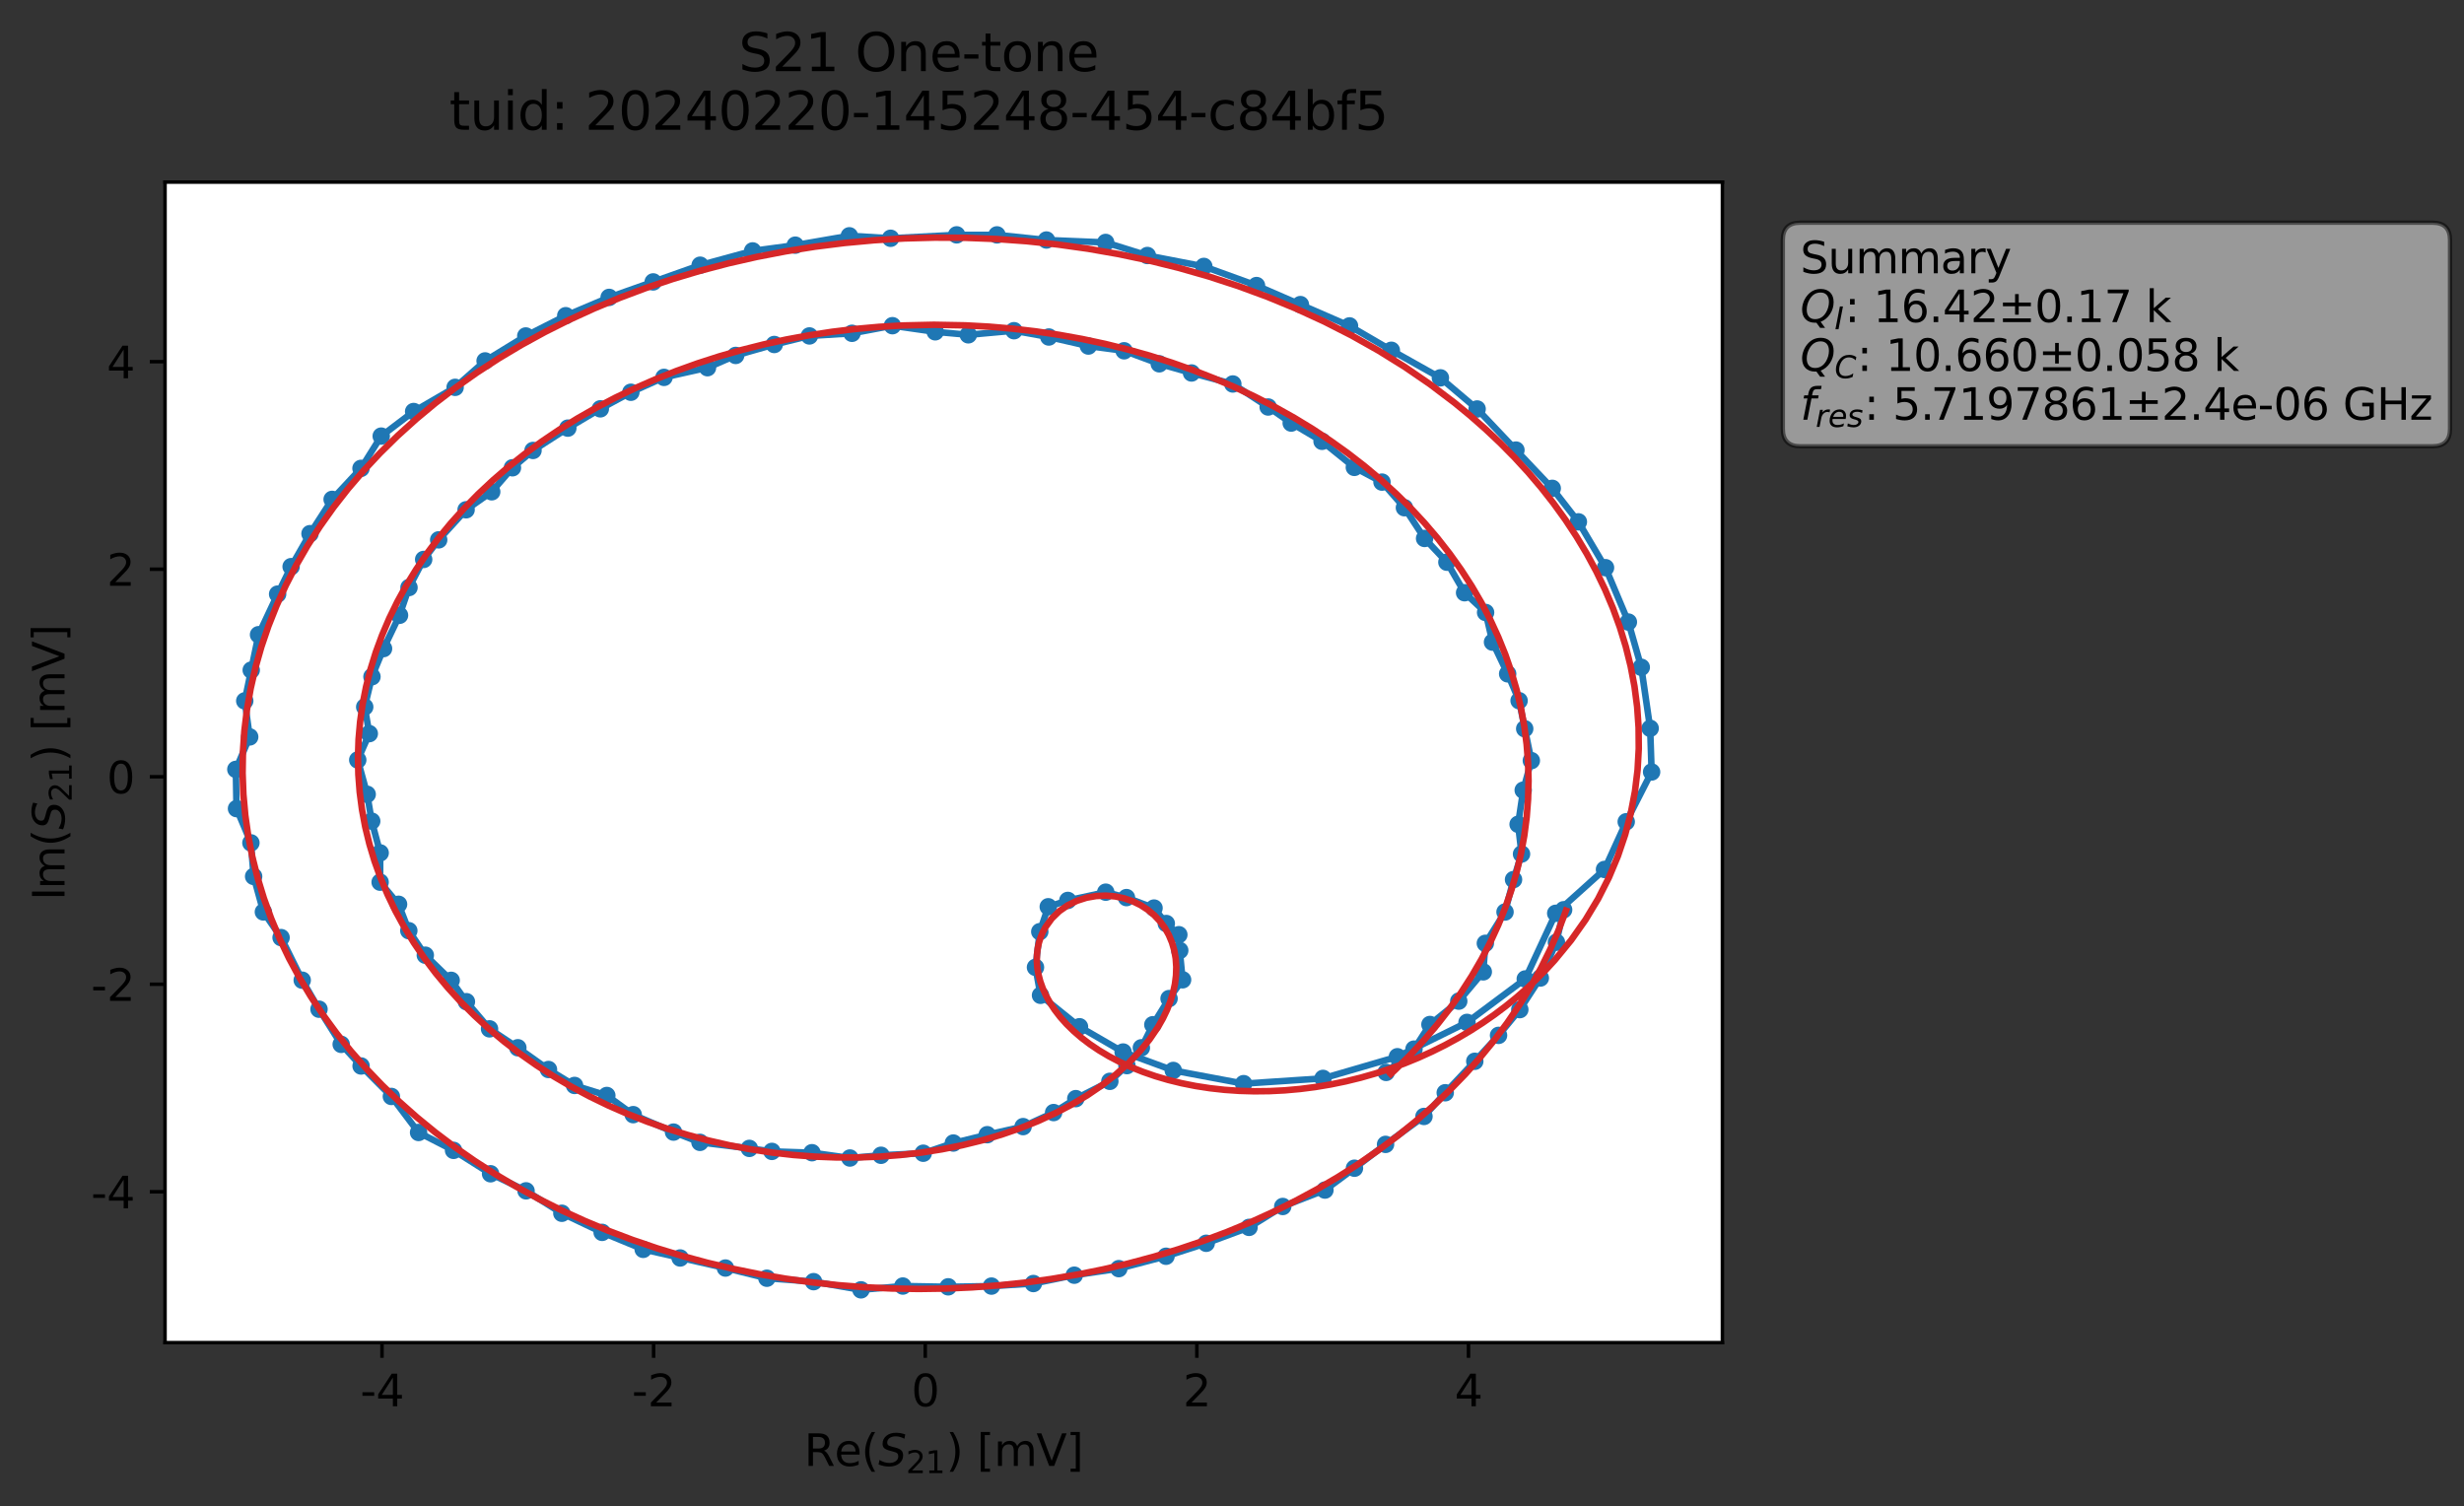 <?xml version="1.0" encoding="utf-8" standalone="no"?>
<!DOCTYPE svg PUBLIC "-//W3C//DTD SVG 1.1//EN"
  "http://www.w3.org/Graphics/SVG/1.1/DTD/svg11.dtd">
<svg xmlns:xlink="http://www.w3.org/1999/xlink" width="565.024pt" height="345.428pt" viewBox="0 0 565.024 345.428" xmlns="http://www.w3.org/2000/svg" version="1.1">
 <rect x="0" y="0" width="565.024" height="345.428" fill="#333333" stroke="none"/>
 <defs>
  <style type="text/css">*{stroke-linejoin: round; stroke-linecap: butt}</style>
 </defs>
 <g id="figure_1">
  <g id="patch_1">
   <path d="M 0 345.428 
L 565.024 345.428 
L 565.024 -0 
L 0 -0 
L 0 345.428 
z
" style="fill: none; opacity: 0"/>
  </g>
  <g id="axes_1">
   <g id="patch_2">
    <path d="M 37.848 307.872 
L 394.968 307.872 
L 394.968 41.76 
L 37.848 41.76 
z
" style="fill: #ffffff"/>
   </g>
   <g id="matplotlib.axis_1">
    <g id="xtick_1">
     <g id="line2d_1">
      <defs>
       <path id="ma474ec91fb" d="M 0 0 
L 0 3.5 
" style="stroke: #000000; stroke-width: 0.8"/>
      </defs>
      <g>
       <use xlink:href="#ma474ec91fb" x="87.596" y="307.872" style="stroke: #000000; stroke-width: 0.8"/>
      </g>
     </g>
     <g id="text_1">
      <!-- -4 -->
      <g transform="translate(82.611 322.47) scale(0.1 -0.1)">
       <defs>
        <path id="DejaVuSans-2d" d="M 313 2009 
L 1997 2009 
L 1997 1497 
L 313 1497 
L 313 2009 
z
" transform="scale(0.016)"/>
        <path id="DejaVuSans-34" d="M 2419 4116 
L 825 1625 
L 2419 1625 
L 2419 4116 
z
M 2253 4666 
L 3047 4666 
L 3047 1625 
L 3713 1625 
L 3713 1100 
L 3047 1100 
L 3047 0 
L 2419 0 
L 2419 1100 
L 313 1100 
L 313 1709 
L 2253 4666 
z
" transform="scale(0.016)"/>
       </defs>
       <use xlink:href="#DejaVuSans-2d"/>
       <use xlink:href="#DejaVuSans-34" x="36.084"/>
      </g>
     </g>
    </g>
    <g id="xtick_2">
     <g id="line2d_2">
      <g>
       <use xlink:href="#ma474ec91fb" x="149.882" y="307.872" style="stroke: #000000; stroke-width: 0.8"/>
      </g>
     </g>
     <g id="text_2">
      <!-- -2 -->
      <g transform="translate(144.897 322.47) scale(0.1 -0.1)">
       <defs>
        <path id="DejaVuSans-32" d="M 1228 531 
L 3431 531 
L 3431 0 
L 469 0 
L 469 531 
Q 828 903 1448 1529 
Q 2069 2156 2228 2338 
Q 2531 2678 2651 2914 
Q 2772 3150 2772 3378 
Q 2772 3750 2511 3984 
Q 2250 4219 1831 4219 
Q 1534 4219 1204 4116 
Q 875 4013 500 3803 
L 500 4441 
Q 881 4594 1212 4672 
Q 1544 4750 1819 4750 
Q 2544 4750 2975 4387 
Q 3406 4025 3406 3419 
Q 3406 3131 3298 2873 
Q 3191 2616 2906 2266 
Q 2828 2175 2409 1742 
Q 1991 1309 1228 531 
z
" transform="scale(0.016)"/>
       </defs>
       <use xlink:href="#DejaVuSans-2d"/>
       <use xlink:href="#DejaVuSans-32" x="36.084"/>
      </g>
     </g>
    </g>
    <g id="xtick_3">
     <g id="line2d_3">
      <g>
       <use xlink:href="#ma474ec91fb" x="212.168" y="307.872" style="stroke: #000000; stroke-width: 0.8"/>
      </g>
     </g>
     <g id="text_3">
      <!-- 0 -->
      <g transform="translate(208.987 322.47) scale(0.1 -0.1)">
       <defs>
        <path id="DejaVuSans-30" d="M 2034 4250 
Q 1547 4250 1301 3770 
Q 1056 3291 1056 2328 
Q 1056 1369 1301 889 
Q 1547 409 2034 409 
Q 2525 409 2770 889 
Q 3016 1369 3016 2328 
Q 3016 3291 2770 3770 
Q 2525 4250 2034 4250 
z
M 2034 4750 
Q 2819 4750 3233 4129 
Q 3647 3509 3647 2328 
Q 3647 1150 3233 529 
Q 2819 -91 2034 -91 
Q 1250 -91 836 529 
Q 422 1150 422 2328 
Q 422 3509 836 4129 
Q 1250 4750 2034 4750 
z
" transform="scale(0.016)"/>
       </defs>
       <use xlink:href="#DejaVuSans-30"/>
      </g>
     </g>
    </g>
    <g id="xtick_4">
     <g id="line2d_4">
      <g>
       <use xlink:href="#ma474ec91fb" x="274.454" y="307.872" style="stroke: #000000; stroke-width: 0.8"/>
      </g>
     </g>
     <g id="text_4">
      <!-- 2 -->
      <g transform="translate(271.272 322.47) scale(0.1 -0.1)">
       <use xlink:href="#DejaVuSans-32"/>
      </g>
     </g>
    </g>
    <g id="xtick_5">
     <g id="line2d_5">
      <g>
       <use xlink:href="#ma474ec91fb" x="336.739" y="307.872" style="stroke: #000000; stroke-width: 0.8"/>
      </g>
     </g>
     <g id="text_5">
      <!-- 4 -->
      <g transform="translate(333.558 322.47) scale(0.1 -0.1)">
       <use xlink:href="#DejaVuSans-34"/>
      </g>
     </g>
    </g>
    <g id="text_6">
     <!-- Re$(S_{21})$ [mV] -->
     <g transform="translate(184.408 336.149) scale(0.1 -0.1)">
      <defs>
       <path id="DejaVuSans-52" d="M 2841 2188 
Q 3044 2119 3236 1894 
Q 3428 1669 3622 1275 
L 4263 0 
L 3584 0 
L 2988 1197 
Q 2756 1666 2539 1819 
Q 2322 1972 1947 1972 
L 1259 1972 
L 1259 0 
L 628 0 
L 628 4666 
L 2053 4666 
Q 2853 4666 3247 4331 
Q 3641 3997 3641 3322 
Q 3641 2881 3436 2590 
Q 3231 2300 2841 2188 
z
M 1259 4147 
L 1259 2491 
L 2053 2491 
Q 2509 2491 2742 2702 
Q 2975 2913 2975 3322 
Q 2975 3731 2742 3939 
Q 2509 4147 2053 4147 
L 1259 4147 
z
" transform="scale(0.016)"/>
       <path id="DejaVuSans-65" d="M 3597 1894 
L 3597 1613 
L 953 1613 
Q 991 1019 1311 708 
Q 1631 397 2203 397 
Q 2534 397 2845 478 
Q 3156 559 3463 722 
L 3463 178 
Q 3153 47 2828 -22 
Q 2503 -91 2169 -91 
Q 1331 -91 842 396 
Q 353 884 353 1716 
Q 353 2575 817 3079 
Q 1281 3584 2069 3584 
Q 2775 3584 3186 3129 
Q 3597 2675 3597 1894 
z
M 3022 2063 
Q 3016 2534 2758 2815 
Q 2500 3097 2075 3097 
Q 1594 3097 1305 2825 
Q 1016 2553 972 2059 
L 3022 2063 
z
" transform="scale(0.016)"/>
       <path id="DejaVuSans-28" d="M 1984 4856 
Q 1566 4138 1362 3434 
Q 1159 2731 1159 2009 
Q 1159 1288 1364 580 
Q 1569 -128 1984 -844 
L 1484 -844 
Q 1016 -109 783 600 
Q 550 1309 550 2009 
Q 550 2706 781 3412 
Q 1013 4119 1484 4856 
L 1984 4856 
z
" transform="scale(0.016)"/>
       <path id="DejaVuSans-Oblique-53" d="M 3859 4513 
L 3738 3897 
Q 3422 4066 3111 4152 
Q 2800 4238 2509 4238 
Q 1944 4238 1609 3991 
Q 1275 3744 1275 3334 
Q 1275 3109 1398 2989 
Q 1522 2869 2034 2731 
L 2413 2638 
Q 3053 2472 3303 2217 
Q 3553 1963 3553 1503 
Q 3553 797 2998 353 
Q 2444 -91 1538 -91 
Q 1166 -91 791 -17 
Q 416 56 38 206 
L 166 856 
Q 513 641 861 531 
Q 1209 422 1556 422 
Q 2147 422 2503 684 
Q 2859 947 2859 1369 
Q 2859 1650 2717 1795 
Q 2575 1941 2106 2059 
L 1728 2156 
Q 1081 2325 845 2545 
Q 609 2766 609 3163 
Q 609 3859 1145 4304 
Q 1681 4750 2541 4750 
Q 2875 4750 3203 4690 
Q 3531 4631 3859 4513 
z
" transform="scale(0.016)"/>
       <path id="DejaVuSans-31" d="M 794 531 
L 1825 531 
L 1825 4091 
L 703 3866 
L 703 4441 
L 1819 4666 
L 2450 4666 
L 2450 531 
L 3481 531 
L 3481 0 
L 794 0 
L 794 531 
z
" transform="scale(0.016)"/>
       <path id="DejaVuSans-29" d="M 513 4856 
L 1013 4856 
Q 1481 4119 1714 3412 
Q 1947 2706 1947 2009 
Q 1947 1309 1714 600 
Q 1481 -109 1013 -844 
L 513 -844 
Q 928 -128 1133 580 
Q 1338 1288 1338 2009 
Q 1338 2731 1133 3434 
Q 928 4138 513 4856 
z
" transform="scale(0.016)"/>
       <path id="DejaVuSans-20" transform="scale(0.016)"/>
       <path id="DejaVuSans-5b" d="M 550 4863 
L 1875 4863 
L 1875 4416 
L 1125 4416 
L 1125 -397 
L 1875 -397 
L 1875 -844 
L 550 -844 
L 550 4863 
z
" transform="scale(0.016)"/>
       <path id="DejaVuSans-6d" d="M 3328 2828 
Q 3544 3216 3844 3400 
Q 4144 3584 4550 3584 
Q 5097 3584 5394 3201 
Q 5691 2819 5691 2113 
L 5691 0 
L 5113 0 
L 5113 2094 
Q 5113 2597 4934 2840 
Q 4756 3084 4391 3084 
Q 3944 3084 3684 2787 
Q 3425 2491 3425 1978 
L 3425 0 
L 2847 0 
L 2847 2094 
Q 2847 2600 2669 2842 
Q 2491 3084 2119 3084 
Q 1678 3084 1418 2786 
Q 1159 2488 1159 1978 
L 1159 0 
L 581 0 
L 581 3500 
L 1159 3500 
L 1159 2956 
Q 1356 3278 1631 3431 
Q 1906 3584 2284 3584 
Q 2666 3584 2933 3390 
Q 3200 3197 3328 2828 
z
" transform="scale(0.016)"/>
       <path id="DejaVuSans-56" d="M 1831 0 
L 50 4666 
L 709 4666 
L 2188 738 
L 3669 4666 
L 4325 4666 
L 2547 0 
L 1831 0 
z
" transform="scale(0.016)"/>
       <path id="DejaVuSans-5d" d="M 1947 4863 
L 1947 -844 
L 622 -844 
L 622 -397 
L 1369 -397 
L 1369 4416 
L 622 4416 
L 622 4863 
L 1947 4863 
z
" transform="scale(0.016)"/>
      </defs>
      <use xlink:href="#DejaVuSans-52" transform="translate(0 0.016)"/>
      <use xlink:href="#DejaVuSans-65" transform="translate(69.482 0.016)"/>
      <use xlink:href="#DejaVuSans-28" transform="translate(131.006 0.016)"/>
      <use xlink:href="#DejaVuSans-Oblique-53" transform="translate(170.02 0.016)"/>
      <use xlink:href="#DejaVuSans-32" transform="translate(233.496 -16.391) scale(0.7)"/>
      <use xlink:href="#DejaVuSans-31" transform="translate(278.032 -16.391) scale(0.7)"/>
      <use xlink:href="#DejaVuSans-29" transform="translate(325.303 0.016)"/>
      <use xlink:href="#DejaVuSans-20" transform="translate(364.316 0.016)"/>
      <use xlink:href="#DejaVuSans-5b" transform="translate(396.104 0.016)"/>
      <use xlink:href="#DejaVuSans-6d" transform="translate(435.117 0.016)"/>
      <use xlink:href="#DejaVuSans-56" transform="translate(532.529 0.016)"/>
      <use xlink:href="#DejaVuSans-5d" transform="translate(600.938 0.016)"/>
     </g>
    </g>
   </g>
   <g id="matplotlib.axis_2">
    <g id="ytick_1">
     <g id="line2d_6">
      <defs>
       <path id="m2052bb7d5d" d="M 0 0 
L -3.5 0 
" style="stroke: #000000; stroke-width: 0.8"/>
      </defs>
      <g>
       <use xlink:href="#m2052bb7d5d" x="37.848" y="273.288" style="stroke: #000000; stroke-width: 0.8"/>
      </g>
     </g>
     <g id="text_7">
      <!-- -4 -->
      <g transform="translate(20.878 277.087) scale(0.1 -0.1)">
       <use xlink:href="#DejaVuSans-2d"/>
       <use xlink:href="#DejaVuSans-34" x="36.084"/>
      </g>
     </g>
    </g>
    <g id="ytick_2">
     <g id="line2d_7">
      <g>
       <use xlink:href="#m2052bb7d5d" x="37.848" y="225.701" style="stroke: #000000; stroke-width: 0.8"/>
      </g>
     </g>
     <g id="text_8">
      <!-- -2 -->
      <g transform="translate(20.878 229.501) scale(0.1 -0.1)">
       <use xlink:href="#DejaVuSans-2d"/>
       <use xlink:href="#DejaVuSans-32" x="36.084"/>
      </g>
     </g>
    </g>
    <g id="ytick_3">
     <g id="line2d_8">
      <g>
       <use xlink:href="#m2052bb7d5d" x="37.848" y="178.115" style="stroke: #000000; stroke-width: 0.8"/>
      </g>
     </g>
     <g id="text_9">
      <!-- 0 -->
      <g transform="translate(24.486 181.914) scale(0.1 -0.1)">
       <use xlink:href="#DejaVuSans-30"/>
      </g>
     </g>
    </g>
    <g id="ytick_4">
     <g id="line2d_9">
      <g>
       <use xlink:href="#m2052bb7d5d" x="37.848" y="130.528" style="stroke: #000000; stroke-width: 0.8"/>
      </g>
     </g>
     <g id="text_10">
      <!-- 2 -->
      <g transform="translate(24.486 134.328) scale(0.1 -0.1)">
       <use xlink:href="#DejaVuSans-32"/>
      </g>
     </g>
    </g>
    <g id="ytick_5">
     <g id="line2d_10">
      <g>
       <use xlink:href="#m2052bb7d5d" x="37.848" y="82.942" style="stroke: #000000; stroke-width: 0.8"/>
      </g>
     </g>
     <g id="text_11">
      <!-- 4 -->
      <g transform="translate(24.486 86.741) scale(0.1 -0.1)">
       <use xlink:href="#DejaVuSans-34"/>
      </g>
     </g>
    </g>
    <g id="text_12">
     <!-- Im$(S_{21})$ [mV] -->
     <g transform="translate(14.798 206.466) rotate(-90) scale(0.1 -0.1)">
      <defs>
       <path id="DejaVuSans-49" d="M 628 4666 
L 1259 4666 
L 1259 0 
L 628 0 
L 628 4666 
z
" transform="scale(0.016)"/>
      </defs>
      <use xlink:href="#DejaVuSans-49" transform="translate(0 0.016)"/>
      <use xlink:href="#DejaVuSans-6d" transform="translate(25.867 0.016)"/>
      <use xlink:href="#DejaVuSans-28" transform="translate(123.279 0.016)"/>
      <use xlink:href="#DejaVuSans-Oblique-53" transform="translate(162.293 0.016)"/>
      <use xlink:href="#DejaVuSans-32" transform="translate(225.77 -16.391) scale(0.7)"/>
      <use xlink:href="#DejaVuSans-31" transform="translate(270.306 -16.391) scale(0.7)"/>
      <use xlink:href="#DejaVuSans-29" transform="translate(317.576 0.016)"/>
      <use xlink:href="#DejaVuSans-20" transform="translate(356.59 0.016)"/>
      <use xlink:href="#DejaVuSans-5b" transform="translate(388.377 0.016)"/>
      <use xlink:href="#DejaVuSans-6d" transform="translate(427.391 0.016)"/>
      <use xlink:href="#DejaVuSans-56" transform="translate(524.803 0.016)"/>
      <use xlink:href="#DejaVuSans-5d" transform="translate(593.211 0.016)"/>
     </g>
    </g>
   </g>
   <g id="line2d_11">
    <path d="M 358.559 208.617 
L 356.909 216.066 
L 353.215 224.272 
L 348.511 231.516 
L 343.633 237.421 
L 338.185 243.367 
L 331.408 250.582 
L 326.537 256.012 
L 317.726 262.42 
L 310.595 267.884 
L 303.825 272.895 
L 294.15 276.659 
L 286.421 281.451 
L 276.6 285.098 
L 267.382 288.072 
L 256.554 290.915 
L 246.346 292.418 
L 236.967 294.329 
L 227.358 294.916 
L 217.436 295.082 
L 207.029 294.903 
L 197.434 295.776 
L 186.564 293.9 
L 175.856 293.113 
L 166.352 290.776 
L 147.491 286.489 
L 138.075 282.599 
L 128.838 278.216 
L 120.632 273.074 
L 112.491 269.158 
L 104.006 263.792 
L 95.984 259.689 
L 89.749 251.429 
L 82.801 244.443 
L 78.24 239.482 
L 73.151 231.421 
L 69.303 224.771 
L 64.456 215.003 
L 60.398 209.118 
L 58.161 200.976 
L 57.537 193.279 
L 54.235 185.425 
L 54.081 176.428 
L 57.258 168.982 
L 56.124 160.723 
L 59.287 145.546 
L 63.663 136.235 
L 66.756 129.938 
L 71.087 122.376 
L 76.162 114.514 
L 82.778 107.405 
L 87.417 100.005 
L 94.852 94.366 
L 104.367 88.823 
L 111.239 82.762 
L 120.568 77.042 
L 129.732 72.393 
L 139.684 68.196 
L 160.554 60.813 
L 172.588 57.538 
L 182.367 56.218 
L 194.769 54.073 
L 204.224 54.639 
L 219.37 53.856 
L 228.613 53.863 
L 239.962 55.039 
L 253.543 55.597 
L 263.103 58.592 
L 276.055 61.095 
L 288.134 65.481 
L 309.461 74.732 
L 319.05 80.324 
L 330.301 86.644 
L 338.725 93.785 
L 355.949 111.983 
L 361.942 119.664 
L 368.163 130.177 
L 373.408 142.649 
L 376.364 153.018 
L 378.404 167.018 
L 378.736 177.023 
L 372.912 188.439 
L 367.93 199.376 
L 356.744 209.429 
L 349.759 224.486 
L 336.402 234.448 
L 320.441 242.319 
L 303.378 247.29 
L 285.182 248.494 
L 269.048 245.468 
L 257.54 241.241 
L 247.541 235.445 
L 238.603 228.235 
L 237.448 221.824 
L 238.435 213.644 
L 240.379 207.929 
L 244.868 206.48 
L 253.561 204.589 
L 258.313 205.829 
L 264.635 208.23 
L 267.447 211.773 
L 270.321 214.342 
L 270.53 217.953 
L 271.181 224.678 
L 268.078 228.987 
L 264.361 234.983 
L 261.729 240.269 
L 258.419 244.357 
L 254.502 247.962 
L 246.691 251.928 
L 241.605 255.123 
L 234.611 258.342 
L 226.386 260.199 
L 218.614 262.111 
L 211.709 264.448 
L 202.028 264.919 
L 194.898 265.546 
L 186.196 264.329 
L 177.007 264.03 
L 171.835 263.338 
L 160.511 261.957 
L 154.448 259.602 
L 145.205 255.602 
L 139.153 251.208 
L 131.755 248.906 
L 125.774 245.249 
L 118.751 240.261 
L 112.257 235.926 
L 106.958 229.7 
L 103.46 224.804 
L 97.528 219.037 
L 93.747 213.419 
L 91.396 207.362 
L 87.169 202.295 
L 87.179 195.579 
L 85.239 188.301 
L 84.202 182.145 
L 82.036 174.269 
L 84.686 168.23 
L 83.633 162.114 
L 85.295 155.177 
L 87.951 148.732 
L 91.616 141.092 
L 93.788 134.729 
L 97.153 128.288 
L 100.597 123.796 
L 106.883 116.897 
L 112.757 112.773 
L 117.512 107.266 
L 122.23 103.295 
L 130.211 98.174 
L 137.666 93.75 
L 144.665 89.95 
L 152.264 86.538 
L 162.236 84.318 
L 168.7 81.504 
L 177.545 78.997 
L 185.609 77.034 
L 195.373 76.429 
L 204.644 74.686 
L 214.458 76.087 
L 222.047 76.778 
L 232.522 75.835 
L 240.508 77.28 
L 249.579 79.352 
L 257.77 80.441 
L 265.835 83.426 
L 273.234 85.529 
L 282.702 88.051 
L 290.801 93.33 
L 296.089 97.014 
L 303.16 101.196 
L 310.569 107.175 
L 316.905 110.552 
L 322.05 116.426 
L 326.674 123.475 
L 331.787 128.92 
L 335.847 135.921 
L 340.665 140.45 
L 342.249 147.247 
L 345.723 154.516 
L 348.347 160.675 
L 351.155 174.421 
L 349.291 181.197 
L 348.119 189.022 
L 348.906 195.835 
L 347.071 201.696 
L 345.12 209.137 
L 340.608 216.316 
L 340.138 222.856 
L 334.509 229.572 
L 327.9 234.931 
L 324.247 240.576 
L 317.854 245.918 
L 317.854 245.918 
" clip-path="url(#p4d01fc7416)" style="fill: none; stroke: #1f77b4; stroke-width: 1.5; stroke-linecap: square"/>
    <defs>
     <path id="mfed07e0cb9" d="M 0 1.5 
C 0.398 1.5 0.779 1.342 1.061 1.061 
C 1.342 0.779 1.5 0.398 1.5 0 
C 1.5 -0.398 1.342 -0.779 1.061 -1.061 
C 0.779 -1.342 0.398 -1.5 0 -1.5 
C -0.398 -1.5 -0.779 -1.342 -1.061 -1.061 
C -1.342 -0.779 -1.5 -0.398 -1.5 0 
C -1.5 0.398 -1.342 0.779 -1.061 1.061 
C -0.779 1.342 -0.398 1.5 0 1.5 
z
" style="stroke: #1f77b4"/>
    </defs>
    <g clip-path="url(#p4d01fc7416)">
     <use xlink:href="#mfed07e0cb9" x="358.559" y="208.617" style="fill: #1f77b4; stroke: #1f77b4"/>
     <use xlink:href="#mfed07e0cb9" x="356.909" y="216.066" style="fill: #1f77b4; stroke: #1f77b4"/>
     <use xlink:href="#mfed07e0cb9" x="353.215" y="224.272" style="fill: #1f77b4; stroke: #1f77b4"/>
     <use xlink:href="#mfed07e0cb9" x="348.511" y="231.516" style="fill: #1f77b4; stroke: #1f77b4"/>
     <use xlink:href="#mfed07e0cb9" x="343.633" y="237.421" style="fill: #1f77b4; stroke: #1f77b4"/>
     <use xlink:href="#mfed07e0cb9" x="338.185" y="243.367" style="fill: #1f77b4; stroke: #1f77b4"/>
     <use xlink:href="#mfed07e0cb9" x="331.408" y="250.582" style="fill: #1f77b4; stroke: #1f77b4"/>
     <use xlink:href="#mfed07e0cb9" x="326.537" y="256.012" style="fill: #1f77b4; stroke: #1f77b4"/>
     <use xlink:href="#mfed07e0cb9" x="317.726" y="262.42" style="fill: #1f77b4; stroke: #1f77b4"/>
     <use xlink:href="#mfed07e0cb9" x="310.595" y="267.884" style="fill: #1f77b4; stroke: #1f77b4"/>
     <use xlink:href="#mfed07e0cb9" x="303.825" y="272.895" style="fill: #1f77b4; stroke: #1f77b4"/>
     <use xlink:href="#mfed07e0cb9" x="294.15" y="276.659" style="fill: #1f77b4; stroke: #1f77b4"/>
     <use xlink:href="#mfed07e0cb9" x="286.421" y="281.451" style="fill: #1f77b4; stroke: #1f77b4"/>
     <use xlink:href="#mfed07e0cb9" x="276.6" y="285.098" style="fill: #1f77b4; stroke: #1f77b4"/>
     <use xlink:href="#mfed07e0cb9" x="267.382" y="288.072" style="fill: #1f77b4; stroke: #1f77b4"/>
     <use xlink:href="#mfed07e0cb9" x="256.554" y="290.915" style="fill: #1f77b4; stroke: #1f77b4"/>
     <use xlink:href="#mfed07e0cb9" x="246.346" y="292.418" style="fill: #1f77b4; stroke: #1f77b4"/>
     <use xlink:href="#mfed07e0cb9" x="236.967" y="294.329" style="fill: #1f77b4; stroke: #1f77b4"/>
     <use xlink:href="#mfed07e0cb9" x="227.358" y="294.916" style="fill: #1f77b4; stroke: #1f77b4"/>
     <use xlink:href="#mfed07e0cb9" x="217.436" y="295.082" style="fill: #1f77b4; stroke: #1f77b4"/>
     <use xlink:href="#mfed07e0cb9" x="207.029" y="294.903" style="fill: #1f77b4; stroke: #1f77b4"/>
     <use xlink:href="#mfed07e0cb9" x="197.434" y="295.776" style="fill: #1f77b4; stroke: #1f77b4"/>
     <use xlink:href="#mfed07e0cb9" x="186.564" y="293.9" style="fill: #1f77b4; stroke: #1f77b4"/>
     <use xlink:href="#mfed07e0cb9" x="175.856" y="293.113" style="fill: #1f77b4; stroke: #1f77b4"/>
     <use xlink:href="#mfed07e0cb9" x="166.352" y="290.776" style="fill: #1f77b4; stroke: #1f77b4"/>
     <use xlink:href="#mfed07e0cb9" x="155.965" y="288.468" style="fill: #1f77b4; stroke: #1f77b4"/>
     <use xlink:href="#mfed07e0cb9" x="147.491" y="286.489" style="fill: #1f77b4; stroke: #1f77b4"/>
     <use xlink:href="#mfed07e0cb9" x="138.075" y="282.599" style="fill: #1f77b4; stroke: #1f77b4"/>
     <use xlink:href="#mfed07e0cb9" x="128.838" y="278.216" style="fill: #1f77b4; stroke: #1f77b4"/>
     <use xlink:href="#mfed07e0cb9" x="120.632" y="273.074" style="fill: #1f77b4; stroke: #1f77b4"/>
     <use xlink:href="#mfed07e0cb9" x="112.491" y="269.158" style="fill: #1f77b4; stroke: #1f77b4"/>
     <use xlink:href="#mfed07e0cb9" x="104.006" y="263.792" style="fill: #1f77b4; stroke: #1f77b4"/>
     <use xlink:href="#mfed07e0cb9" x="95.984" y="259.689" style="fill: #1f77b4; stroke: #1f77b4"/>
     <use xlink:href="#mfed07e0cb9" x="89.749" y="251.429" style="fill: #1f77b4; stroke: #1f77b4"/>
     <use xlink:href="#mfed07e0cb9" x="82.801" y="244.443" style="fill: #1f77b4; stroke: #1f77b4"/>
     <use xlink:href="#mfed07e0cb9" x="78.24" y="239.482" style="fill: #1f77b4; stroke: #1f77b4"/>
     <use xlink:href="#mfed07e0cb9" x="73.151" y="231.421" style="fill: #1f77b4; stroke: #1f77b4"/>
     <use xlink:href="#mfed07e0cb9" x="69.303" y="224.771" style="fill: #1f77b4; stroke: #1f77b4"/>
     <use xlink:href="#mfed07e0cb9" x="64.456" y="215.003" style="fill: #1f77b4; stroke: #1f77b4"/>
     <use xlink:href="#mfed07e0cb9" x="60.398" y="209.118" style="fill: #1f77b4; stroke: #1f77b4"/>
     <use xlink:href="#mfed07e0cb9" x="58.161" y="200.976" style="fill: #1f77b4; stroke: #1f77b4"/>
     <use xlink:href="#mfed07e0cb9" x="57.537" y="193.279" style="fill: #1f77b4; stroke: #1f77b4"/>
     <use xlink:href="#mfed07e0cb9" x="54.235" y="185.425" style="fill: #1f77b4; stroke: #1f77b4"/>
     <use xlink:href="#mfed07e0cb9" x="54.081" y="176.428" style="fill: #1f77b4; stroke: #1f77b4"/>
     <use xlink:href="#mfed07e0cb9" x="57.258" y="168.982" style="fill: #1f77b4; stroke: #1f77b4"/>
     <use xlink:href="#mfed07e0cb9" x="56.124" y="160.723" style="fill: #1f77b4; stroke: #1f77b4"/>
     <use xlink:href="#mfed07e0cb9" x="57.61" y="153.664" style="fill: #1f77b4; stroke: #1f77b4"/>
     <use xlink:href="#mfed07e0cb9" x="59.287" y="145.546" style="fill: #1f77b4; stroke: #1f77b4"/>
     <use xlink:href="#mfed07e0cb9" x="63.663" y="136.235" style="fill: #1f77b4; stroke: #1f77b4"/>
     <use xlink:href="#mfed07e0cb9" x="66.756" y="129.938" style="fill: #1f77b4; stroke: #1f77b4"/>
     <use xlink:href="#mfed07e0cb9" x="71.087" y="122.376" style="fill: #1f77b4; stroke: #1f77b4"/>
     <use xlink:href="#mfed07e0cb9" x="76.162" y="114.514" style="fill: #1f77b4; stroke: #1f77b4"/>
     <use xlink:href="#mfed07e0cb9" x="82.778" y="107.405" style="fill: #1f77b4; stroke: #1f77b4"/>
     <use xlink:href="#mfed07e0cb9" x="87.417" y="100.005" style="fill: #1f77b4; stroke: #1f77b4"/>
     <use xlink:href="#mfed07e0cb9" x="94.852" y="94.366" style="fill: #1f77b4; stroke: #1f77b4"/>
     <use xlink:href="#mfed07e0cb9" x="104.367" y="88.823" style="fill: #1f77b4; stroke: #1f77b4"/>
     <use xlink:href="#mfed07e0cb9" x="111.239" y="82.762" style="fill: #1f77b4; stroke: #1f77b4"/>
     <use xlink:href="#mfed07e0cb9" x="120.568" y="77.042" style="fill: #1f77b4; stroke: #1f77b4"/>
     <use xlink:href="#mfed07e0cb9" x="129.732" y="72.393" style="fill: #1f77b4; stroke: #1f77b4"/>
     <use xlink:href="#mfed07e0cb9" x="139.684" y="68.196" style="fill: #1f77b4; stroke: #1f77b4"/>
     <use xlink:href="#mfed07e0cb9" x="149.783" y="64.647" style="fill: #1f77b4; stroke: #1f77b4"/>
     <use xlink:href="#mfed07e0cb9" x="160.554" y="60.813" style="fill: #1f77b4; stroke: #1f77b4"/>
     <use xlink:href="#mfed07e0cb9" x="172.588" y="57.538" style="fill: #1f77b4; stroke: #1f77b4"/>
     <use xlink:href="#mfed07e0cb9" x="182.367" y="56.218" style="fill: #1f77b4; stroke: #1f77b4"/>
     <use xlink:href="#mfed07e0cb9" x="194.769" y="54.073" style="fill: #1f77b4; stroke: #1f77b4"/>
     <use xlink:href="#mfed07e0cb9" x="204.224" y="54.639" style="fill: #1f77b4; stroke: #1f77b4"/>
     <use xlink:href="#mfed07e0cb9" x="219.37" y="53.856" style="fill: #1f77b4; stroke: #1f77b4"/>
     <use xlink:href="#mfed07e0cb9" x="228.613" y="53.863" style="fill: #1f77b4; stroke: #1f77b4"/>
     <use xlink:href="#mfed07e0cb9" x="239.962" y="55.039" style="fill: #1f77b4; stroke: #1f77b4"/>
     <use xlink:href="#mfed07e0cb9" x="253.543" y="55.597" style="fill: #1f77b4; stroke: #1f77b4"/>
     <use xlink:href="#mfed07e0cb9" x="263.103" y="58.592" style="fill: #1f77b4; stroke: #1f77b4"/>
     <use xlink:href="#mfed07e0cb9" x="276.055" y="61.095" style="fill: #1f77b4; stroke: #1f77b4"/>
     <use xlink:href="#mfed07e0cb9" x="288.134" y="65.481" style="fill: #1f77b4; stroke: #1f77b4"/>
     <use xlink:href="#mfed07e0cb9" x="298.198" y="69.847" style="fill: #1f77b4; stroke: #1f77b4"/>
     <use xlink:href="#mfed07e0cb9" x="309.461" y="74.732" style="fill: #1f77b4; stroke: #1f77b4"/>
     <use xlink:href="#mfed07e0cb9" x="319.05" y="80.324" style="fill: #1f77b4; stroke: #1f77b4"/>
     <use xlink:href="#mfed07e0cb9" x="330.301" y="86.644" style="fill: #1f77b4; stroke: #1f77b4"/>
     <use xlink:href="#mfed07e0cb9" x="338.725" y="93.785" style="fill: #1f77b4; stroke: #1f77b4"/>
     <use xlink:href="#mfed07e0cb9" x="347.621" y="103.209" style="fill: #1f77b4; stroke: #1f77b4"/>
     <use xlink:href="#mfed07e0cb9" x="355.949" y="111.983" style="fill: #1f77b4; stroke: #1f77b4"/>
     <use xlink:href="#mfed07e0cb9" x="361.942" y="119.664" style="fill: #1f77b4; stroke: #1f77b4"/>
     <use xlink:href="#mfed07e0cb9" x="368.163" y="130.177" style="fill: #1f77b4; stroke: #1f77b4"/>
     <use xlink:href="#mfed07e0cb9" x="373.408" y="142.649" style="fill: #1f77b4; stroke: #1f77b4"/>
     <use xlink:href="#mfed07e0cb9" x="376.364" y="153.018" style="fill: #1f77b4; stroke: #1f77b4"/>
     <use xlink:href="#mfed07e0cb9" x="378.404" y="167.018" style="fill: #1f77b4; stroke: #1f77b4"/>
     <use xlink:href="#mfed07e0cb9" x="378.736" y="177.023" style="fill: #1f77b4; stroke: #1f77b4"/>
     <use xlink:href="#mfed07e0cb9" x="372.912" y="188.439" style="fill: #1f77b4; stroke: #1f77b4"/>
     <use xlink:href="#mfed07e0cb9" x="367.93" y="199.376" style="fill: #1f77b4; stroke: #1f77b4"/>
     <use xlink:href="#mfed07e0cb9" x="356.744" y="209.429" style="fill: #1f77b4; stroke: #1f77b4"/>
     <use xlink:href="#mfed07e0cb9" x="349.759" y="224.486" style="fill: #1f77b4; stroke: #1f77b4"/>
     <use xlink:href="#mfed07e0cb9" x="336.402" y="234.448" style="fill: #1f77b4; stroke: #1f77b4"/>
     <use xlink:href="#mfed07e0cb9" x="320.441" y="242.319" style="fill: #1f77b4; stroke: #1f77b4"/>
     <use xlink:href="#mfed07e0cb9" x="303.378" y="247.29" style="fill: #1f77b4; stroke: #1f77b4"/>
     <use xlink:href="#mfed07e0cb9" x="285.182" y="248.494" style="fill: #1f77b4; stroke: #1f77b4"/>
     <use xlink:href="#mfed07e0cb9" x="269.048" y="245.468" style="fill: #1f77b4; stroke: #1f77b4"/>
     <use xlink:href="#mfed07e0cb9" x="257.54" y="241.241" style="fill: #1f77b4; stroke: #1f77b4"/>
     <use xlink:href="#mfed07e0cb9" x="247.541" y="235.445" style="fill: #1f77b4; stroke: #1f77b4"/>
     <use xlink:href="#mfed07e0cb9" x="238.603" y="228.235" style="fill: #1f77b4; stroke: #1f77b4"/>
     <use xlink:href="#mfed07e0cb9" x="237.448" y="221.824" style="fill: #1f77b4; stroke: #1f77b4"/>
     <use xlink:href="#mfed07e0cb9" x="238.435" y="213.644" style="fill: #1f77b4; stroke: #1f77b4"/>
     <use xlink:href="#mfed07e0cb9" x="240.379" y="207.929" style="fill: #1f77b4; stroke: #1f77b4"/>
     <use xlink:href="#mfed07e0cb9" x="244.868" y="206.48" style="fill: #1f77b4; stroke: #1f77b4"/>
     <use xlink:href="#mfed07e0cb9" x="253.561" y="204.589" style="fill: #1f77b4; stroke: #1f77b4"/>
     <use xlink:href="#mfed07e0cb9" x="258.313" y="205.829" style="fill: #1f77b4; stroke: #1f77b4"/>
     <use xlink:href="#mfed07e0cb9" x="264.635" y="208.23" style="fill: #1f77b4; stroke: #1f77b4"/>
     <use xlink:href="#mfed07e0cb9" x="267.447" y="211.773" style="fill: #1f77b4; stroke: #1f77b4"/>
     <use xlink:href="#mfed07e0cb9" x="270.321" y="214.342" style="fill: #1f77b4; stroke: #1f77b4"/>
     <use xlink:href="#mfed07e0cb9" x="270.53" y="217.953" style="fill: #1f77b4; stroke: #1f77b4"/>
     <use xlink:href="#mfed07e0cb9" x="271.181" y="224.678" style="fill: #1f77b4; stroke: #1f77b4"/>
     <use xlink:href="#mfed07e0cb9" x="268.078" y="228.987" style="fill: #1f77b4; stroke: #1f77b4"/>
     <use xlink:href="#mfed07e0cb9" x="264.361" y="234.983" style="fill: #1f77b4; stroke: #1f77b4"/>
     <use xlink:href="#mfed07e0cb9" x="261.729" y="240.269" style="fill: #1f77b4; stroke: #1f77b4"/>
     <use xlink:href="#mfed07e0cb9" x="258.419" y="244.357" style="fill: #1f77b4; stroke: #1f77b4"/>
     <use xlink:href="#mfed07e0cb9" x="254.502" y="247.962" style="fill: #1f77b4; stroke: #1f77b4"/>
     <use xlink:href="#mfed07e0cb9" x="246.691" y="251.928" style="fill: #1f77b4; stroke: #1f77b4"/>
     <use xlink:href="#mfed07e0cb9" x="241.605" y="255.123" style="fill: #1f77b4; stroke: #1f77b4"/>
     <use xlink:href="#mfed07e0cb9" x="234.611" y="258.342" style="fill: #1f77b4; stroke: #1f77b4"/>
     <use xlink:href="#mfed07e0cb9" x="226.386" y="260.199" style="fill: #1f77b4; stroke: #1f77b4"/>
     <use xlink:href="#mfed07e0cb9" x="218.614" y="262.111" style="fill: #1f77b4; stroke: #1f77b4"/>
     <use xlink:href="#mfed07e0cb9" x="211.709" y="264.448" style="fill: #1f77b4; stroke: #1f77b4"/>
     <use xlink:href="#mfed07e0cb9" x="202.028" y="264.919" style="fill: #1f77b4; stroke: #1f77b4"/>
     <use xlink:href="#mfed07e0cb9" x="194.898" y="265.546" style="fill: #1f77b4; stroke: #1f77b4"/>
     <use xlink:href="#mfed07e0cb9" x="186.196" y="264.329" style="fill: #1f77b4; stroke: #1f77b4"/>
     <use xlink:href="#mfed07e0cb9" x="177.007" y="264.03" style="fill: #1f77b4; stroke: #1f77b4"/>
     <use xlink:href="#mfed07e0cb9" x="171.835" y="263.338" style="fill: #1f77b4; stroke: #1f77b4"/>
     <use xlink:href="#mfed07e0cb9" x="160.511" y="261.957" style="fill: #1f77b4; stroke: #1f77b4"/>
     <use xlink:href="#mfed07e0cb9" x="154.448" y="259.602" style="fill: #1f77b4; stroke: #1f77b4"/>
     <use xlink:href="#mfed07e0cb9" x="145.205" y="255.602" style="fill: #1f77b4; stroke: #1f77b4"/>
     <use xlink:href="#mfed07e0cb9" x="139.153" y="251.208" style="fill: #1f77b4; stroke: #1f77b4"/>
     <use xlink:href="#mfed07e0cb9" x="131.755" y="248.906" style="fill: #1f77b4; stroke: #1f77b4"/>
     <use xlink:href="#mfed07e0cb9" x="125.774" y="245.249" style="fill: #1f77b4; stroke: #1f77b4"/>
     <use xlink:href="#mfed07e0cb9" x="118.751" y="240.261" style="fill: #1f77b4; stroke: #1f77b4"/>
     <use xlink:href="#mfed07e0cb9" x="112.257" y="235.926" style="fill: #1f77b4; stroke: #1f77b4"/>
     <use xlink:href="#mfed07e0cb9" x="106.958" y="229.7" style="fill: #1f77b4; stroke: #1f77b4"/>
     <use xlink:href="#mfed07e0cb9" x="103.46" y="224.804" style="fill: #1f77b4; stroke: #1f77b4"/>
     <use xlink:href="#mfed07e0cb9" x="97.528" y="219.037" style="fill: #1f77b4; stroke: #1f77b4"/>
     <use xlink:href="#mfed07e0cb9" x="93.747" y="213.419" style="fill: #1f77b4; stroke: #1f77b4"/>
     <use xlink:href="#mfed07e0cb9" x="91.396" y="207.362" style="fill: #1f77b4; stroke: #1f77b4"/>
     <use xlink:href="#mfed07e0cb9" x="87.169" y="202.295" style="fill: #1f77b4; stroke: #1f77b4"/>
     <use xlink:href="#mfed07e0cb9" x="87.179" y="195.579" style="fill: #1f77b4; stroke: #1f77b4"/>
     <use xlink:href="#mfed07e0cb9" x="85.239" y="188.301" style="fill: #1f77b4; stroke: #1f77b4"/>
     <use xlink:href="#mfed07e0cb9" x="84.202" y="182.145" style="fill: #1f77b4; stroke: #1f77b4"/>
     <use xlink:href="#mfed07e0cb9" x="82.036" y="174.269" style="fill: #1f77b4; stroke: #1f77b4"/>
     <use xlink:href="#mfed07e0cb9" x="84.686" y="168.23" style="fill: #1f77b4; stroke: #1f77b4"/>
     <use xlink:href="#mfed07e0cb9" x="83.633" y="162.114" style="fill: #1f77b4; stroke: #1f77b4"/>
     <use xlink:href="#mfed07e0cb9" x="85.295" y="155.177" style="fill: #1f77b4; stroke: #1f77b4"/>
     <use xlink:href="#mfed07e0cb9" x="87.951" y="148.732" style="fill: #1f77b4; stroke: #1f77b4"/>
     <use xlink:href="#mfed07e0cb9" x="91.616" y="141.092" style="fill: #1f77b4; stroke: #1f77b4"/>
     <use xlink:href="#mfed07e0cb9" x="93.788" y="134.729" style="fill: #1f77b4; stroke: #1f77b4"/>
     <use xlink:href="#mfed07e0cb9" x="97.153" y="128.288" style="fill: #1f77b4; stroke: #1f77b4"/>
     <use xlink:href="#mfed07e0cb9" x="100.597" y="123.796" style="fill: #1f77b4; stroke: #1f77b4"/>
     <use xlink:href="#mfed07e0cb9" x="106.883" y="116.897" style="fill: #1f77b4; stroke: #1f77b4"/>
     <use xlink:href="#mfed07e0cb9" x="112.757" y="112.773" style="fill: #1f77b4; stroke: #1f77b4"/>
     <use xlink:href="#mfed07e0cb9" x="117.512" y="107.266" style="fill: #1f77b4; stroke: #1f77b4"/>
     <use xlink:href="#mfed07e0cb9" x="122.23" y="103.295" style="fill: #1f77b4; stroke: #1f77b4"/>
     <use xlink:href="#mfed07e0cb9" x="130.211" y="98.174" style="fill: #1f77b4; stroke: #1f77b4"/>
     <use xlink:href="#mfed07e0cb9" x="137.666" y="93.75" style="fill: #1f77b4; stroke: #1f77b4"/>
     <use xlink:href="#mfed07e0cb9" x="144.665" y="89.95" style="fill: #1f77b4; stroke: #1f77b4"/>
     <use xlink:href="#mfed07e0cb9" x="152.264" y="86.538" style="fill: #1f77b4; stroke: #1f77b4"/>
     <use xlink:href="#mfed07e0cb9" x="162.236" y="84.318" style="fill: #1f77b4; stroke: #1f77b4"/>
     <use xlink:href="#mfed07e0cb9" x="168.7" y="81.504" style="fill: #1f77b4; stroke: #1f77b4"/>
     <use xlink:href="#mfed07e0cb9" x="177.545" y="78.997" style="fill: #1f77b4; stroke: #1f77b4"/>
     <use xlink:href="#mfed07e0cb9" x="185.609" y="77.034" style="fill: #1f77b4; stroke: #1f77b4"/>
     <use xlink:href="#mfed07e0cb9" x="195.373" y="76.429" style="fill: #1f77b4; stroke: #1f77b4"/>
     <use xlink:href="#mfed07e0cb9" x="204.644" y="74.686" style="fill: #1f77b4; stroke: #1f77b4"/>
     <use xlink:href="#mfed07e0cb9" x="214.458" y="76.087" style="fill: #1f77b4; stroke: #1f77b4"/>
     <use xlink:href="#mfed07e0cb9" x="222.047" y="76.778" style="fill: #1f77b4; stroke: #1f77b4"/>
     <use xlink:href="#mfed07e0cb9" x="232.522" y="75.835" style="fill: #1f77b4; stroke: #1f77b4"/>
     <use xlink:href="#mfed07e0cb9" x="240.508" y="77.28" style="fill: #1f77b4; stroke: #1f77b4"/>
     <use xlink:href="#mfed07e0cb9" x="249.579" y="79.352" style="fill: #1f77b4; stroke: #1f77b4"/>
     <use xlink:href="#mfed07e0cb9" x="257.77" y="80.441" style="fill: #1f77b4; stroke: #1f77b4"/>
     <use xlink:href="#mfed07e0cb9" x="265.835" y="83.426" style="fill: #1f77b4; stroke: #1f77b4"/>
     <use xlink:href="#mfed07e0cb9" x="273.234" y="85.529" style="fill: #1f77b4; stroke: #1f77b4"/>
     <use xlink:href="#mfed07e0cb9" x="282.702" y="88.051" style="fill: #1f77b4; stroke: #1f77b4"/>
     <use xlink:href="#mfed07e0cb9" x="290.801" y="93.33" style="fill: #1f77b4; stroke: #1f77b4"/>
     <use xlink:href="#mfed07e0cb9" x="296.089" y="97.014" style="fill: #1f77b4; stroke: #1f77b4"/>
     <use xlink:href="#mfed07e0cb9" x="303.16" y="101.196" style="fill: #1f77b4; stroke: #1f77b4"/>
     <use xlink:href="#mfed07e0cb9" x="310.569" y="107.175" style="fill: #1f77b4; stroke: #1f77b4"/>
     <use xlink:href="#mfed07e0cb9" x="316.905" y="110.552" style="fill: #1f77b4; stroke: #1f77b4"/>
     <use xlink:href="#mfed07e0cb9" x="322.05" y="116.426" style="fill: #1f77b4; stroke: #1f77b4"/>
     <use xlink:href="#mfed07e0cb9" x="326.674" y="123.475" style="fill: #1f77b4; stroke: #1f77b4"/>
     <use xlink:href="#mfed07e0cb9" x="331.787" y="128.92" style="fill: #1f77b4; stroke: #1f77b4"/>
     <use xlink:href="#mfed07e0cb9" x="335.847" y="135.921" style="fill: #1f77b4; stroke: #1f77b4"/>
     <use xlink:href="#mfed07e0cb9" x="340.665" y="140.45" style="fill: #1f77b4; stroke: #1f77b4"/>
     <use xlink:href="#mfed07e0cb9" x="342.249" y="147.247" style="fill: #1f77b4; stroke: #1f77b4"/>
     <use xlink:href="#mfed07e0cb9" x="345.723" y="154.516" style="fill: #1f77b4; stroke: #1f77b4"/>
     <use xlink:href="#mfed07e0cb9" x="348.347" y="160.675" style="fill: #1f77b4; stroke: #1f77b4"/>
     <use xlink:href="#mfed07e0cb9" x="349.633" y="167.11" style="fill: #1f77b4; stroke: #1f77b4"/>
     <use xlink:href="#mfed07e0cb9" x="351.155" y="174.421" style="fill: #1f77b4; stroke: #1f77b4"/>
     <use xlink:href="#mfed07e0cb9" x="349.291" y="181.197" style="fill: #1f77b4; stroke: #1f77b4"/>
     <use xlink:href="#mfed07e0cb9" x="348.119" y="189.022" style="fill: #1f77b4; stroke: #1f77b4"/>
     <use xlink:href="#mfed07e0cb9" x="348.906" y="195.835" style="fill: #1f77b4; stroke: #1f77b4"/>
     <use xlink:href="#mfed07e0cb9" x="347.071" y="201.696" style="fill: #1f77b4; stroke: #1f77b4"/>
     <use xlink:href="#mfed07e0cb9" x="345.12" y="209.137" style="fill: #1f77b4; stroke: #1f77b4"/>
     <use xlink:href="#mfed07e0cb9" x="340.608" y="216.316" style="fill: #1f77b4; stroke: #1f77b4"/>
     <use xlink:href="#mfed07e0cb9" x="340.138" y="222.856" style="fill: #1f77b4; stroke: #1f77b4"/>
     <use xlink:href="#mfed07e0cb9" x="334.509" y="229.572" style="fill: #1f77b4; stroke: #1f77b4"/>
     <use xlink:href="#mfed07e0cb9" x="327.9" y="234.931" style="fill: #1f77b4; stroke: #1f77b4"/>
     <use xlink:href="#mfed07e0cb9" x="324.247" y="240.576" style="fill: #1f77b4; stroke: #1f77b4"/>
     <use xlink:href="#mfed07e0cb9" x="317.854" y="245.918" style="fill: #1f77b4; stroke: #1f77b4"/>
    </g>
   </g>
   <g id="line2d_12">
    <path d="M 359.096 208.815 
L 357.418 213.256 
L 355.51 217.644 
L 353.376 221.973 
L 351.017 226.235 
L 348.438 230.424 
L 345.643 234.533 
L 342.635 238.556 
L 339.42 242.485 
L 336.002 246.316 
L 332.386 250.041 
L 328.578 253.656 
L 324.584 257.153 
L 320.409 260.528 
L 316.061 263.775 
L 311.545 266.889 
L 306.869 269.865 
L 302.04 272.698 
L 297.065 275.383 
L 291.953 277.917 
L 286.71 280.294 
L 281.345 282.512 
L 275.867 284.565 
L 270.283 286.452 
L 264.603 288.168 
L 258.835 289.712 
L 252.988 291.079 
L 247.072 292.269 
L 241.095 293.278 
L 235.068 294.106 
L 228.999 294.749 
L 222.897 295.209 
L 216.774 295.482 
L 210.637 295.569 
L 204.497 295.469 
L 198.364 295.183 
L 192.246 294.709 
L 186.155 294.05 
L 180.099 293.205 
L 174.088 292.175 
L 168.132 290.963 
L 162.239 289.569 
L 156.421 287.996 
L 150.685 286.246 
L 145.041 284.321 
L 139.498 282.224 
L 134.066 279.958 
L 128.752 277.526 
L 123.566 274.932 
L 118.515 272.179 
L 113.609 269.273 
L 108.855 266.216 
L 104.26 263.015 
L 99.834 259.672 
L 95.582 256.194 
L 91.513 252.586 
L 87.632 248.853 
L 83.946 245 
L 80.463 241.035 
L 77.187 236.962 
L 74.124 232.787 
L 71.28 228.519 
L 68.66 224.162 
L 66.269 219.723 
L 64.11 215.21 
L 62.188 210.63 
L 60.507 205.989 
L 59.07 201.295 
L 57.879 196.555 
L 56.938 191.776 
L 56.249 186.967 
L 55.813 182.134 
L 55.633 177.286 
L 55.708 172.429 
L 56.041 167.572 
L 56.631 162.723 
L 57.478 157.889 
L 58.581 153.078 
L 59.941 148.298 
L 61.555 143.557 
L 63.422 138.862 
L 65.54 134.221 
L 67.907 129.642 
L 70.52 125.132 
L 73.376 120.7 
L 76.471 116.351 
L 79.801 112.095 
L 83.363 107.938 
L 87.152 103.888 
L 91.162 99.951 
L 95.389 96.134 
L 99.826 92.445 
L 104.468 88.89 
L 109.309 85.475 
L 114.341 82.208 
L 119.558 79.093 
L 124.953 76.139 
L 130.518 73.349 
L 136.245 70.731 
L 142.126 68.289 
L 148.153 66.029 
L 154.316 63.957 
L 160.607 62.076 
L 167.017 60.393 
L 173.536 58.912 
L 180.155 57.636 
L 186.862 56.571 
L 193.649 55.72 
L 200.504 55.087 
L 207.418 54.675 
L 214.378 54.489 
L 221.374 54.531 
L 228.394 54.804 
L 235.426 55.311 
L 242.46 56.055 
L 249.481 57.038 
L 256.479 58.262 
L 263.44 59.73 
L 270.351 61.443 
L 277.199 63.403 
L 283.969 65.611 
L 290.648 68.069 
L 297.221 70.779 
L 303.673 73.74 
L 309.987 76.955 
L 316.148 80.423 
L 322.138 84.145 
L 327.939 88.122 
L 333.532 92.352 
L 337.135 95.314 
L 340.631 98.388 
L 344.012 101.574 
L 347.272 104.872 
L 350.405 108.282 
L 353.401 111.802 
L 356.254 115.432 
L 358.954 119.171 
L 361.494 123.018 
L 363.864 126.97 
L 366.055 131.027 
L 368.055 135.185 
L 369.855 139.443 
L 371.442 143.797 
L 372.805 148.244 
L 373.931 152.778 
L 374.807 157.396 
L 375.418 162.09 
L 375.75 166.854 
L 375.787 171.679 
L 375.515 176.555 
L 374.916 181.471 
L 373.975 186.414 
L 372.675 191.368 
L 371.001 196.316 
L 368.936 201.238 
L 366.468 206.111 
L 363.582 210.909 
L 360.27 215.605 
L 356.524 220.166 
L 354.488 222.385 
L 352.343 224.557 
L 350.089 226.677 
L 347.727 228.74 
L 345.259 230.742 
L 342.687 232.676 
L 340.012 234.538 
L 337.239 236.321 
L 334.369 238.021 
L 331.407 239.632 
L 328.359 241.148 
L 325.228 242.565 
L 322.022 243.876 
L 318.747 245.077 
L 315.41 246.162 
L 312.021 247.128 
L 308.586 247.97 
L 305.118 248.684 
L 301.624 249.268 
L 298.117 249.717 
L 294.607 250.031 
L 291.106 250.207 
L 287.627 250.246 
L 284.182 250.146 
L 280.784 249.91 
L 277.445 249.539 
L 274.178 249.036 
L 270.995 248.405 
L 267.909 247.649 
L 264.932 246.775 
L 262.074 245.788 
L 259.346 244.696 
L 256.757 243.506 
L 254.316 242.227 
L 252.031 240.868 
L 249.907 239.438 
L 247.951 237.947 
L 246.166 236.405 
L 244.556 234.823 
L 243.121 233.211 
L 241.862 231.579 
L 240.778 229.938 
L 239.866 228.297 
L 239.125 226.665 
L 238.549 225.053 
L 238.133 223.469 
L 237.871 221.921 
L 237.757 220.416 
L 237.782 218.961 
L 237.94 217.563 
L 238.222 216.228 
L 238.618 214.959 
L 239.121 213.761 
L 239.721 212.637 
L 241.177 210.625 
L 242.913 208.938 
L 244.861 207.583 
L 246.956 206.559 
L 249.14 205.857 
L 251.358 205.468 
L 253.565 205.373 
L 255.719 205.555 
L 257.786 205.993 
L 259.739 206.666 
L 261.552 207.55 
L 263.209 208.625 
L 264.695 209.869 
L 265.998 211.262 
L 267.112 212.783 
L 268.031 214.415 
L 268.752 216.14 
L 269.276 217.941 
L 269.603 219.805 
L 269.735 221.716 
L 269.675 223.663 
L 269.428 225.633 
L 268.997 227.616 
L 268.389 229.603 
L 267.608 231.583 
L 266.661 233.55 
L 265.554 235.495 
L 263.605 238.358 
L 261.332 241.138 
L 258.753 243.817 
L 255.891 246.381 
L 252.766 248.816 
L 249.398 251.111 
L 245.808 253.257 
L 242.014 255.245 
L 238.035 257.069 
L 233.889 258.723 
L 229.594 260.202 
L 225.167 261.502 
L 220.624 262.621 
L 215.982 263.554 
L 211.255 264.302 
L 206.459 264.862 
L 201.608 265.235 
L 196.717 265.419 
L 191.8 265.416 
L 186.869 265.226 
L 181.938 264.851 
L 177.019 264.292 
L 172.125 263.55 
L 167.266 262.629 
L 162.456 261.531 
L 157.704 260.259 
L 153.021 258.817 
L 148.418 257.207 
L 143.906 255.434 
L 139.492 253.502 
L 135.187 251.415 
L 131 249.178 
L 126.939 246.796 
L 123.013 244.273 
L 119.229 241.615 
L 115.595 238.828 
L 112.117 235.916 
L 108.804 232.887 
L 105.66 229.745 
L 102.693 226.497 
L 99.907 223.149 
L 97.308 219.708 
L 94.901 216.18 
L 92.691 212.572 
L 90.68 208.89 
L 88.874 205.141 
L 87.275 201.332 
L 85.887 197.471 
L 84.712 193.563 
L 83.751 189.617 
L 83.008 185.638 
L 82.482 181.635 
L 82.176 177.615 
L 82.09 173.584 
L 82.223 169.55 
L 82.576 165.519 
L 83.149 161.5 
L 83.94 157.498 
L 84.948 153.521 
L 86.171 149.576 
L 87.608 145.67 
L 89.256 141.808 
L 91.111 137.999 
L 93.172 134.248 
L 95.435 130.563 
L 97.895 126.948 
L 100.55 123.411 
L 103.393 119.957 
L 106.422 116.593 
L 109.63 113.323 
L 113.012 110.155 
L 116.563 107.092 
L 120.277 104.14 
L 124.148 101.305 
L 128.169 98.59 
L 132.333 96.001 
L 136.635 93.542 
L 141.066 91.217 
L 145.619 89.029 
L 150.288 86.984 
L 155.064 85.083 
L 159.939 83.331 
L 164.906 81.73 
L 169.957 80.283 
L 175.082 78.992 
L 180.274 77.86 
L 185.524 76.888 
L 190.824 76.079 
L 196.165 75.433 
L 201.538 74.952 
L 206.935 74.637 
L 214.152 74.475 
L 221.374 74.609 
L 226.782 74.904 
L 232.172 75.365 
L 237.536 75.991 
L 242.865 76.782 
L 248.151 77.735 
L 253.384 78.851 
L 258.556 80.126 
L 263.659 81.56 
L 268.685 83.149 
L 273.625 84.892 
L 278.472 86.785 
L 283.218 88.826 
L 287.854 91.011 
L 292.374 93.337 
L 296.77 95.8 
L 301.035 98.396 
L 305.162 101.122 
L 309.145 103.972 
L 312.976 106.943 
L 316.651 110.029 
L 320.162 113.226 
L 323.504 116.529 
L 326.672 119.932 
L 329.661 123.43 
L 332.465 127.018 
L 335.081 130.689 
L 337.504 134.438 
L 339.729 138.26 
L 341.754 142.147 
L 343.575 146.094 
L 345.189 150.094 
L 346.594 154.141 
L 347.787 158.23 
L 348.766 162.352 
L 349.529 166.502 
L 350.076 170.673 
L 350.405 174.858 
L 350.515 179.051 
L 350.407 183.246 
L 350.081 187.434 
L 349.537 191.611 
L 348.775 195.769 
L 347.797 199.901 
L 346.605 204.002 
L 345.2 208.063 
L 343.584 212.08 
L 341.76 216.046 
L 339.731 219.954 
L 337.499 223.798 
L 335.069 227.572 
L 332.444 231.271 
L 329.628 234.887 
L 326.626 238.416 
L 323.441 241.852 
L 320.08 245.189 
L 318.922 246.279 
L 318.922 246.279 
" clip-path="url(#p4d01fc7416)" style="fill: none; stroke: #d62728; stroke-width: 1.5; stroke-linecap: square"/>
   </g>
   <g id="patch_3">
    <path d="M 37.848 307.872 
L 37.848 41.76 
" style="fill: none; stroke: #000000; stroke-width: 0.8; stroke-linejoin: miter; stroke-linecap: square"/>
   </g>
   <g id="patch_4">
    <path d="M 394.968 307.872 
L 394.968 41.76 
" style="fill: none; stroke: #000000; stroke-width: 0.8; stroke-linejoin: miter; stroke-linecap: square"/>
   </g>
   <g id="patch_5">
    <path d="M 37.848 307.872 
L 394.968 307.872 
" style="fill: none; stroke: #000000; stroke-width: 0.8; stroke-linejoin: miter; stroke-linecap: square"/>
   </g>
   <g id="patch_6">
    <path d="M 37.848 41.76 
L 394.968 41.76 
" style="fill: none; stroke: #000000; stroke-width: 0.8; stroke-linejoin: miter; stroke-linecap: square"/>
   </g>
   <g id="text_13">
    <g id="patch_7">
     <path d="M 412.824 102.337 
L 557.824 102.337 
Q 561.824 102.337 561.824 98.337 
L 561.824 55.066 
Q 561.824 51.066 557.824 51.066 
L 412.824 51.066 
Q 408.824 51.066 408.824 55.066 
L 408.824 98.337 
Q 408.824 102.337 412.824 102.337 
z
" style="fill: #ffffff; opacity: 0.5; stroke: #000000; stroke-linejoin: miter"/>
    </g>
    <!-- Summary -->
    <g transform="translate(412.824 62.664) scale(0.1 -0.1)">
     <defs>
      <path id="DejaVuSans-53" d="M 3425 4513 
L 3425 3897 
Q 3066 4069 2747 4153 
Q 2428 4238 2131 4238 
Q 1616 4238 1336 4038 
Q 1056 3838 1056 3469 
Q 1056 3159 1242 3001 
Q 1428 2844 1947 2747 
L 2328 2669 
Q 3034 2534 3370 2195 
Q 3706 1856 3706 1288 
Q 3706 609 3251 259 
Q 2797 -91 1919 -91 
Q 1588 -91 1214 -16 
Q 841 59 441 206 
L 441 856 
Q 825 641 1194 531 
Q 1563 422 1919 422 
Q 2459 422 2753 634 
Q 3047 847 3047 1241 
Q 3047 1584 2836 1778 
Q 2625 1972 2144 2069 
L 1759 2144 
Q 1053 2284 737 2584 
Q 422 2884 422 3419 
Q 422 4038 858 4394 
Q 1294 4750 2059 4750 
Q 2388 4750 2728 4690 
Q 3069 4631 3425 4513 
z
" transform="scale(0.016)"/>
      <path id="DejaVuSans-75" d="M 544 1381 
L 544 3500 
L 1119 3500 
L 1119 1403 
Q 1119 906 1312 657 
Q 1506 409 1894 409 
Q 2359 409 2629 706 
Q 2900 1003 2900 1516 
L 2900 3500 
L 3475 3500 
L 3475 0 
L 2900 0 
L 2900 538 
Q 2691 219 2414 64 
Q 2138 -91 1772 -91 
Q 1169 -91 856 284 
Q 544 659 544 1381 
z
M 1991 3584 
L 1991 3584 
z
" transform="scale(0.016)"/>
      <path id="DejaVuSans-61" d="M 2194 1759 
Q 1497 1759 1228 1600 
Q 959 1441 959 1056 
Q 959 750 1161 570 
Q 1363 391 1709 391 
Q 2188 391 2477 730 
Q 2766 1069 2766 1631 
L 2766 1759 
L 2194 1759 
z
M 3341 1997 
L 3341 0 
L 2766 0 
L 2766 531 
Q 2569 213 2275 61 
Q 1981 -91 1556 -91 
Q 1019 -91 701 211 
Q 384 513 384 1019 
Q 384 1609 779 1909 
Q 1175 2209 1959 2209 
L 2766 2209 
L 2766 2266 
Q 2766 2663 2505 2880 
Q 2244 3097 1772 3097 
Q 1472 3097 1187 3025 
Q 903 2953 641 2809 
L 641 3341 
Q 956 3463 1253 3523 
Q 1550 3584 1831 3584 
Q 2591 3584 2966 3190 
Q 3341 2797 3341 1997 
z
" transform="scale(0.016)"/>
      <path id="DejaVuSans-72" d="M 2631 2963 
Q 2534 3019 2420 3045 
Q 2306 3072 2169 3072 
Q 1681 3072 1420 2755 
Q 1159 2438 1159 1844 
L 1159 0 
L 581 0 
L 581 3500 
L 1159 3500 
L 1159 2956 
Q 1341 3275 1631 3429 
Q 1922 3584 2338 3584 
Q 2397 3584 2469 3576 
Q 2541 3569 2628 3553 
L 2631 2963 
z
" transform="scale(0.016)"/>
      <path id="DejaVuSans-79" d="M 2059 -325 
Q 1816 -950 1584 -1140 
Q 1353 -1331 966 -1331 
L 506 -1331 
L 506 -850 
L 844 -850 
Q 1081 -850 1212 -737 
Q 1344 -625 1503 -206 
L 1606 56 
L 191 3500 
L 800 3500 
L 1894 763 
L 2988 3500 
L 3597 3500 
L 2059 -325 
z
" transform="scale(0.016)"/>
     </defs>
     <use xlink:href="#DejaVuSans-53"/>
     <use xlink:href="#DejaVuSans-75" x="63.477"/>
     <use xlink:href="#DejaVuSans-6d" x="126.855"/>
     <use xlink:href="#DejaVuSans-6d" x="224.268"/>
     <use xlink:href="#DejaVuSans-61" x="321.68"/>
     <use xlink:href="#DejaVuSans-72" x="382.959"/>
     <use xlink:href="#DejaVuSans-79" x="424.072"/>
    </g>
    <!-- $Q_I$: 16.42$\pm$0.17 k -->
    <g transform="translate(412.824 73.862) scale(0.1 -0.1)">
     <defs>
      <path id="DejaVuSans-Oblique-51" d="M 2309 -84 
Q 2275 -88 2237 -89 
Q 2200 -91 2125 -91 
Q 1250 -91 756 411 
Q 263 913 263 1797 
Q 263 2319 452 2844 
Q 641 3369 978 3788 
Q 1369 4269 1858 4509 
Q 2347 4750 2938 4750 
Q 3794 4750 4287 4245 
Q 4781 3741 4781 2869 
Q 4781 1928 4265 1147 
Q 3750 366 2919 44 
L 3553 -825 
L 2847 -825 
L 2309 -84 
z
M 2919 4238 
Q 2400 4238 2003 3986 
Q 1606 3734 1313 3219 
Q 1125 2891 1026 2522 
Q 928 2153 928 1778 
Q 928 1128 1239 775 
Q 1550 422 2119 422 
Q 2631 422 3032 676 
Q 3434 931 3719 1434 
Q 3909 1772 4009 2142 
Q 4109 2513 4109 2881 
Q 4109 3528 3796 3883 
Q 3484 4238 2919 4238 
z
" transform="scale(0.016)"/>
      <path id="DejaVuSans-Oblique-49" d="M 1081 4666 
L 1716 4666 
L 806 0 
L 172 0 
L 1081 4666 
z
" transform="scale(0.016)"/>
      <path id="DejaVuSans-3a" d="M 750 794 
L 1409 794 
L 1409 0 
L 750 0 
L 750 794 
z
M 750 3309 
L 1409 3309 
L 1409 2516 
L 750 2516 
L 750 3309 
z
" transform="scale(0.016)"/>
      <path id="DejaVuSans-36" d="M 2113 2584 
Q 1688 2584 1439 2293 
Q 1191 2003 1191 1497 
Q 1191 994 1439 701 
Q 1688 409 2113 409 
Q 2538 409 2786 701 
Q 3034 994 3034 1497 
Q 3034 2003 2786 2293 
Q 2538 2584 2113 2584 
z
M 3366 4563 
L 3366 3988 
Q 3128 4100 2886 4159 
Q 2644 4219 2406 4219 
Q 1781 4219 1451 3797 
Q 1122 3375 1075 2522 
Q 1259 2794 1537 2939 
Q 1816 3084 2150 3084 
Q 2853 3084 3261 2657 
Q 3669 2231 3669 1497 
Q 3669 778 3244 343 
Q 2819 -91 2113 -91 
Q 1303 -91 875 529 
Q 447 1150 447 2328 
Q 447 3434 972 4092 
Q 1497 4750 2381 4750 
Q 2619 4750 2861 4703 
Q 3103 4656 3366 4563 
z
" transform="scale(0.016)"/>
      <path id="DejaVuSans-2e" d="M 684 794 
L 1344 794 
L 1344 0 
L 684 0 
L 684 794 
z
" transform="scale(0.016)"/>
      <path id="DejaVuSans-b1" d="M 2944 4013 
L 2944 2803 
L 4684 2803 
L 4684 2272 
L 2944 2272 
L 2944 1063 
L 2419 1063 
L 2419 2272 
L 678 2272 
L 678 2803 
L 2419 2803 
L 2419 4013 
L 2944 4013 
z
M 678 531 
L 4684 531 
L 4684 0 
L 678 0 
L 678 531 
z
" transform="scale(0.016)"/>
      <path id="DejaVuSans-37" d="M 525 4666 
L 3525 4666 
L 3525 4397 
L 1831 0 
L 1172 0 
L 2766 4134 
L 525 4134 
L 525 4666 
z
" transform="scale(0.016)"/>
      <path id="DejaVuSans-6b" d="M 581 4863 
L 1159 4863 
L 1159 1991 
L 2875 3500 
L 3609 3500 
L 1753 1863 
L 3688 0 
L 2938 0 
L 1159 1709 
L 1159 0 
L 581 0 
L 581 4863 
z
" transform="scale(0.016)"/>
     </defs>
     <use xlink:href="#DejaVuSans-Oblique-51" transform="translate(0 0.016)"/>
     <use xlink:href="#DejaVuSans-Oblique-49" transform="translate(78.711 -16.391) scale(0.7)"/>
     <use xlink:href="#DejaVuSans-3a" transform="translate(102.09 0.016)"/>
     <use xlink:href="#DejaVuSans-20" transform="translate(135.781 0.016)"/>
     <use xlink:href="#DejaVuSans-31" transform="translate(167.568 0.016)"/>
     <use xlink:href="#DejaVuSans-36" transform="translate(231.191 0.016)"/>
     <use xlink:href="#DejaVuSans-2e" transform="translate(294.814 0.016)"/>
     <use xlink:href="#DejaVuSans-34" transform="translate(326.602 0.016)"/>
     <use xlink:href="#DejaVuSans-32" transform="translate(390.225 0.016)"/>
     <use xlink:href="#DejaVuSans-b1" transform="translate(453.848 0.016)"/>
     <use xlink:href="#DejaVuSans-30" transform="translate(537.637 0.016)"/>
     <use xlink:href="#DejaVuSans-2e" transform="translate(601.26 0.016)"/>
     <use xlink:href="#DejaVuSans-31" transform="translate(633.047 0.016)"/>
     <use xlink:href="#DejaVuSans-37" transform="translate(696.67 0.016)"/>
     <use xlink:href="#DejaVuSans-20" transform="translate(760.293 0.016)"/>
     <use xlink:href="#DejaVuSans-6b" transform="translate(792.08 0.016)"/>
    </g>
    <!-- $Q_C$: 10.660$\pm$0.058 k -->
    <g transform="translate(412.824 85.06) scale(0.1 -0.1)">
     <defs>
      <path id="DejaVuSans-Oblique-43" d="M 4447 4306 
L 4319 3641 
Q 4019 3944 3683 4091 
Q 3347 4238 2956 4238 
Q 2422 4238 2017 3981 
Q 1613 3725 1319 3200 
Q 1131 2863 1032 2486 
Q 934 2109 934 1728 
Q 934 1091 1264 756 
Q 1594 422 2222 422 
Q 2656 422 3056 561 
Q 3456 700 3834 978 
L 3688 231 
Q 3316 72 2936 -9 
Q 2556 -91 2175 -91 
Q 1278 -91 773 396 
Q 269 884 269 1753 
Q 269 2309 461 2846 
Q 653 3384 1013 3828 
Q 1394 4300 1883 4525 
Q 2372 4750 3022 4750 
Q 3422 4750 3780 4639 
Q 4138 4528 4447 4306 
z
" transform="scale(0.016)"/>
      <path id="DejaVuSans-35" d="M 691 4666 
L 3169 4666 
L 3169 4134 
L 1269 4134 
L 1269 2991 
Q 1406 3038 1543 3061 
Q 1681 3084 1819 3084 
Q 2600 3084 3056 2656 
Q 3513 2228 3513 1497 
Q 3513 744 3044 326 
Q 2575 -91 1722 -91 
Q 1428 -91 1123 -41 
Q 819 9 494 109 
L 494 744 
Q 775 591 1075 516 
Q 1375 441 1709 441 
Q 2250 441 2565 725 
Q 2881 1009 2881 1497 
Q 2881 1984 2565 2268 
Q 2250 2553 1709 2553 
Q 1456 2553 1204 2497 
Q 953 2441 691 2322 
L 691 4666 
z
" transform="scale(0.016)"/>
      <path id="DejaVuSans-38" d="M 2034 2216 
Q 1584 2216 1326 1975 
Q 1069 1734 1069 1313 
Q 1069 891 1326 650 
Q 1584 409 2034 409 
Q 2484 409 2743 651 
Q 3003 894 3003 1313 
Q 3003 1734 2745 1975 
Q 2488 2216 2034 2216 
z
M 1403 2484 
Q 997 2584 770 2862 
Q 544 3141 544 3541 
Q 544 4100 942 4425 
Q 1341 4750 2034 4750 
Q 2731 4750 3128 4425 
Q 3525 4100 3525 3541 
Q 3525 3141 3298 2862 
Q 3072 2584 2669 2484 
Q 3125 2378 3379 2068 
Q 3634 1759 3634 1313 
Q 3634 634 3220 271 
Q 2806 -91 2034 -91 
Q 1263 -91 848 271 
Q 434 634 434 1313 
Q 434 1759 690 2068 
Q 947 2378 1403 2484 
z
M 1172 3481 
Q 1172 3119 1398 2916 
Q 1625 2713 2034 2713 
Q 2441 2713 2670 2916 
Q 2900 3119 2900 3481 
Q 2900 3844 2670 4047 
Q 2441 4250 2034 4250 
Q 1625 4250 1398 4047 
Q 1172 3844 1172 3481 
z
" transform="scale(0.016)"/>
     </defs>
     <use xlink:href="#DejaVuSans-Oblique-51" transform="translate(0 0.016)"/>
     <use xlink:href="#DejaVuSans-Oblique-43" transform="translate(78.711 -16.391) scale(0.7)"/>
     <use xlink:href="#DejaVuSans-3a" transform="translate(130.322 0.016)"/>
     <use xlink:href="#DejaVuSans-20" transform="translate(164.014 0.016)"/>
     <use xlink:href="#DejaVuSans-31" transform="translate(195.801 0.016)"/>
     <use xlink:href="#DejaVuSans-30" transform="translate(259.424 0.016)"/>
     <use xlink:href="#DejaVuSans-2e" transform="translate(323.047 0.016)"/>
     <use xlink:href="#DejaVuSans-36" transform="translate(354.834 0.016)"/>
     <use xlink:href="#DejaVuSans-36" transform="translate(418.457 0.016)"/>
     <use xlink:href="#DejaVuSans-30" transform="translate(482.08 0.016)"/>
     <use xlink:href="#DejaVuSans-b1" transform="translate(545.703 0.016)"/>
     <use xlink:href="#DejaVuSans-30" transform="translate(629.492 0.016)"/>
     <use xlink:href="#DejaVuSans-2e" transform="translate(693.115 0.016)"/>
     <use xlink:href="#DejaVuSans-30" transform="translate(724.902 0.016)"/>
     <use xlink:href="#DejaVuSans-35" transform="translate(788.525 0.016)"/>
     <use xlink:href="#DejaVuSans-38" transform="translate(852.148 0.016)"/>
     <use xlink:href="#DejaVuSans-20" transform="translate(915.771 0.016)"/>
     <use xlink:href="#DejaVuSans-6b" transform="translate(947.559 0.016)"/>
    </g>
    <!-- $f_{res}$: 5.7197861$\pm$2.4e-06 GHz -->
    <g transform="translate(412.824 96.257) scale(0.1 -0.1)">
     <defs>
      <path id="DejaVuSans-Oblique-66" d="M 3059 4863 
L 2969 4384 
L 2419 4384 
Q 2106 4384 1964 4261 
Q 1822 4138 1753 3809 
L 1691 3500 
L 2638 3500 
L 2553 3053 
L 1606 3053 
L 1013 0 
L 434 0 
L 1031 3053 
L 481 3053 
L 563 3500 
L 1113 3500 
L 1159 3744 
Q 1278 4363 1576 4613 
Q 1875 4863 2516 4863 
L 3059 4863 
z
" transform="scale(0.016)"/>
      <path id="DejaVuSans-Oblique-72" d="M 2853 2969 
Q 2766 3016 2653 3041 
Q 2541 3066 2413 3066 
Q 1953 3066 1609 2717 
Q 1266 2369 1153 1784 
L 800 0 
L 225 0 
L 909 3500 
L 1484 3500 
L 1375 2956 
Q 1603 3259 1920 3421 
Q 2238 3584 2597 3584 
Q 2691 3584 2781 3573 
Q 2872 3563 2963 3538 
L 2853 2969 
z
" transform="scale(0.016)"/>
      <path id="DejaVuSans-Oblique-65" d="M 3078 2063 
Q 3088 2113 3092 2166 
Q 3097 2219 3097 2272 
Q 3097 2653 2873 2875 
Q 2650 3097 2266 3097 
Q 1838 3097 1509 2826 
Q 1181 2556 1013 2059 
L 3078 2063 
z
M 3578 1613 
L 903 1613 
Q 884 1494 878 1425 
Q 872 1356 872 1306 
Q 872 872 1139 634 
Q 1406 397 1894 397 
Q 2269 397 2603 481 
Q 2938 566 3225 728 
L 3116 159 
Q 2806 34 2476 -28 
Q 2147 -91 1806 -91 
Q 1078 -91 686 257 
Q 294 606 294 1247 
Q 294 1794 489 2264 
Q 684 2734 1063 3103 
Q 1306 3334 1642 3459 
Q 1978 3584 2356 3584 
Q 2950 3584 3301 3228 
Q 3653 2872 3653 2272 
Q 3653 2128 3634 1964 
Q 3616 1800 3578 1613 
z
" transform="scale(0.016)"/>
      <path id="DejaVuSans-Oblique-73" d="M 3200 3397 
L 3091 2853 
Q 2863 2978 2609 3040 
Q 2356 3103 2088 3103 
Q 1634 3103 1373 2948 
Q 1113 2794 1113 2528 
Q 1113 2219 1719 2053 
Q 1766 2041 1788 2034 
L 1972 1978 
Q 2547 1819 2739 1644 
Q 2931 1469 2931 1166 
Q 2931 609 2489 259 
Q 2047 -91 1331 -91 
Q 1053 -91 747 -37 
Q 441 16 72 128 
L 184 722 
Q 500 559 806 475 
Q 1113 391 1394 391 
Q 1816 391 2080 572 
Q 2344 753 2344 1031 
Q 2344 1331 1650 1516 
L 1591 1531 
L 1394 1581 
Q 956 1697 753 1886 
Q 550 2075 550 2369 
Q 550 2928 970 3256 
Q 1391 3584 2113 3584 
Q 2397 3584 2667 3537 
Q 2938 3491 3200 3397 
z
" transform="scale(0.016)"/>
      <path id="DejaVuSans-39" d="M 703 97 
L 703 672 
Q 941 559 1184 500 
Q 1428 441 1663 441 
Q 2288 441 2617 861 
Q 2947 1281 2994 2138 
Q 2813 1869 2534 1725 
Q 2256 1581 1919 1581 
Q 1219 1581 811 2004 
Q 403 2428 403 3163 
Q 403 3881 828 4315 
Q 1253 4750 1959 4750 
Q 2769 4750 3195 4129 
Q 3622 3509 3622 2328 
Q 3622 1225 3098 567 
Q 2575 -91 1691 -91 
Q 1453 -91 1209 -44 
Q 966 3 703 97 
z
M 1959 2075 
Q 2384 2075 2632 2365 
Q 2881 2656 2881 3163 
Q 2881 3666 2632 3958 
Q 2384 4250 1959 4250 
Q 1534 4250 1286 3958 
Q 1038 3666 1038 3163 
Q 1038 2656 1286 2365 
Q 1534 2075 1959 2075 
z
" transform="scale(0.016)"/>
      <path id="DejaVuSans-47" d="M 3809 666 
L 3809 1919 
L 2778 1919 
L 2778 2438 
L 4434 2438 
L 4434 434 
Q 4069 175 3628 42 
Q 3188 -91 2688 -91 
Q 1594 -91 976 548 
Q 359 1188 359 2328 
Q 359 3472 976 4111 
Q 1594 4750 2688 4750 
Q 3144 4750 3555 4637 
Q 3966 4525 4313 4306 
L 4313 3634 
Q 3963 3931 3569 4081 
Q 3175 4231 2741 4231 
Q 1884 4231 1454 3753 
Q 1025 3275 1025 2328 
Q 1025 1384 1454 906 
Q 1884 428 2741 428 
Q 3075 428 3337 486 
Q 3600 544 3809 666 
z
" transform="scale(0.016)"/>
      <path id="DejaVuSans-48" d="M 628 4666 
L 1259 4666 
L 1259 2753 
L 3553 2753 
L 3553 4666 
L 4184 4666 
L 4184 0 
L 3553 0 
L 3553 2222 
L 1259 2222 
L 1259 0 
L 628 0 
L 628 4666 
z
" transform="scale(0.016)"/>
      <path id="DejaVuSans-7a" d="M 353 3500 
L 3084 3500 
L 3084 2975 
L 922 459 
L 3084 459 
L 3084 0 
L 275 0 
L 275 525 
L 2438 3041 
L 353 3041 
L 353 3500 
z
" transform="scale(0.016)"/>
     </defs>
     <use xlink:href="#DejaVuSans-Oblique-66" transform="translate(0 0.016)"/>
     <use xlink:href="#DejaVuSans-Oblique-72" transform="translate(35.205 -16.391) scale(0.7)"/>
     <use xlink:href="#DejaVuSans-Oblique-65" transform="translate(63.984 -16.391) scale(0.7)"/>
     <use xlink:href="#DejaVuSans-Oblique-73" transform="translate(107.051 -16.391) scale(0.7)"/>
     <use xlink:href="#DejaVuSans-3a" transform="translate(146.255 0.016)"/>
     <use xlink:href="#DejaVuSans-20" transform="translate(179.946 0.016)"/>
     <use xlink:href="#DejaVuSans-35" transform="translate(211.733 0.016)"/>
     <use xlink:href="#DejaVuSans-2e" transform="translate(275.356 0.016)"/>
     <use xlink:href="#DejaVuSans-37" transform="translate(299.394 0.016)"/>
     <use xlink:href="#DejaVuSans-31" transform="translate(363.017 0.016)"/>
     <use xlink:href="#DejaVuSans-39" transform="translate(426.64 0.016)"/>
     <use xlink:href="#DejaVuSans-37" transform="translate(490.263 0.016)"/>
     <use xlink:href="#DejaVuSans-38" transform="translate(553.886 0.016)"/>
     <use xlink:href="#DejaVuSans-36" transform="translate(617.509 0.016)"/>
     <use xlink:href="#DejaVuSans-31" transform="translate(681.132 0.016)"/>
     <use xlink:href="#DejaVuSans-b1" transform="translate(744.755 0.016)"/>
     <use xlink:href="#DejaVuSans-32" transform="translate(828.544 0.016)"/>
     <use xlink:href="#DejaVuSans-2e" transform="translate(892.167 0.016)"/>
     <use xlink:href="#DejaVuSans-34" transform="translate(923.954 0.016)"/>
     <use xlink:href="#DejaVuSans-65" transform="translate(987.577 0.016)"/>
     <use xlink:href="#DejaVuSans-2d" transform="translate(1049.101 0.016)"/>
     <use xlink:href="#DejaVuSans-30" transform="translate(1085.185 0.016)"/>
     <use xlink:href="#DejaVuSans-36" transform="translate(1148.808 0.016)"/>
     <use xlink:href="#DejaVuSans-20" transform="translate(1212.431 0.016)"/>
     <use xlink:href="#DejaVuSans-47" transform="translate(1244.218 0.016)"/>
     <use xlink:href="#DejaVuSans-48" transform="translate(1321.708 0.016)"/>
     <use xlink:href="#DejaVuSans-7a" transform="translate(1396.903 0.016)"/>
    </g>
   </g>
  </g>
  <g id="text_14">
   <!-- S21 One-tone -->
   <g transform="translate(169.398 16.318) scale(0.12 -0.12)">
    <defs>
     <path id="DejaVuSans-4f" d="M 2522 4238 
Q 1834 4238 1429 3725 
Q 1025 3213 1025 2328 
Q 1025 1447 1429 934 
Q 1834 422 2522 422 
Q 3209 422 3611 934 
Q 4013 1447 4013 2328 
Q 4013 3213 3611 3725 
Q 3209 4238 2522 4238 
z
M 2522 4750 
Q 3503 4750 4090 4092 
Q 4678 3434 4678 2328 
Q 4678 1225 4090 567 
Q 3503 -91 2522 -91 
Q 1538 -91 948 565 
Q 359 1222 359 2328 
Q 359 3434 948 4092 
Q 1538 4750 2522 4750 
z
" transform="scale(0.016)"/>
     <path id="DejaVuSans-6e" d="M 3513 2113 
L 3513 0 
L 2938 0 
L 2938 2094 
Q 2938 2591 2744 2837 
Q 2550 3084 2163 3084 
Q 1697 3084 1428 2787 
Q 1159 2491 1159 1978 
L 1159 0 
L 581 0 
L 581 3500 
L 1159 3500 
L 1159 2956 
Q 1366 3272 1645 3428 
Q 1925 3584 2291 3584 
Q 2894 3584 3203 3211 
Q 3513 2838 3513 2113 
z
" transform="scale(0.016)"/>
     <path id="DejaVuSans-74" d="M 1172 4494 
L 1172 3500 
L 2356 3500 
L 2356 3053 
L 1172 3053 
L 1172 1153 
Q 1172 725 1289 603 
Q 1406 481 1766 481 
L 2356 481 
L 2356 0 
L 1766 0 
Q 1100 0 847 248 
Q 594 497 594 1153 
L 594 3053 
L 172 3053 
L 172 3500 
L 594 3500 
L 594 4494 
L 1172 4494 
z
" transform="scale(0.016)"/>
     <path id="DejaVuSans-6f" d="M 1959 3097 
Q 1497 3097 1228 2736 
Q 959 2375 959 1747 
Q 959 1119 1226 758 
Q 1494 397 1959 397 
Q 2419 397 2687 759 
Q 2956 1122 2956 1747 
Q 2956 2369 2687 2733 
Q 2419 3097 1959 3097 
z
M 1959 3584 
Q 2709 3584 3137 3096 
Q 3566 2609 3566 1747 
Q 3566 888 3137 398 
Q 2709 -91 1959 -91 
Q 1206 -91 779 398 
Q 353 888 353 1747 
Q 353 2609 779 3096 
Q 1206 3584 1959 3584 
z
" transform="scale(0.016)"/>
    </defs>
    <use xlink:href="#DejaVuSans-53"/>
    <use xlink:href="#DejaVuSans-32" x="63.477"/>
    <use xlink:href="#DejaVuSans-31" x="127.1"/>
    <use xlink:href="#DejaVuSans-20" x="190.723"/>
    <use xlink:href="#DejaVuSans-4f" x="222.51"/>
    <use xlink:href="#DejaVuSans-6e" x="301.221"/>
    <use xlink:href="#DejaVuSans-65" x="364.6"/>
    <use xlink:href="#DejaVuSans-2d" x="426.123"/>
    <use xlink:href="#DejaVuSans-74" x="462.207"/>
    <use xlink:href="#DejaVuSans-6f" x="501.416"/>
    <use xlink:href="#DejaVuSans-6e" x="562.598"/>
    <use xlink:href="#DejaVuSans-65" x="625.977"/>
   </g>
   <!-- tuid: 20240220-145248-454-c84bf5 -->
   <g transform="translate(103.025 29.756) scale(0.12 -0.12)">
    <defs>
     <path id="DejaVuSans-69" d="M 603 3500 
L 1178 3500 
L 1178 0 
L 603 0 
L 603 3500 
z
M 603 4863 
L 1178 4863 
L 1178 4134 
L 603 4134 
L 603 4863 
z
" transform="scale(0.016)"/>
     <path id="DejaVuSans-64" d="M 2906 2969 
L 2906 4863 
L 3481 4863 
L 3481 0 
L 2906 0 
L 2906 525 
Q 2725 213 2448 61 
Q 2172 -91 1784 -91 
Q 1150 -91 751 415 
Q 353 922 353 1747 
Q 353 2572 751 3078 
Q 1150 3584 1784 3584 
Q 2172 3584 2448 3432 
Q 2725 3281 2906 2969 
z
M 947 1747 
Q 947 1113 1208 752 
Q 1469 391 1925 391 
Q 2381 391 2643 752 
Q 2906 1113 2906 1747 
Q 2906 2381 2643 2742 
Q 2381 3103 1925 3103 
Q 1469 3103 1208 2742 
Q 947 2381 947 1747 
z
" transform="scale(0.016)"/>
     <path id="DejaVuSans-63" d="M 3122 3366 
L 3122 2828 
Q 2878 2963 2633 3030 
Q 2388 3097 2138 3097 
Q 1578 3097 1268 2742 
Q 959 2388 959 1747 
Q 959 1106 1268 751 
Q 1578 397 2138 397 
Q 2388 397 2633 464 
Q 2878 531 3122 666 
L 3122 134 
Q 2881 22 2623 -34 
Q 2366 -91 2075 -91 
Q 1284 -91 818 406 
Q 353 903 353 1747 
Q 353 2603 823 3093 
Q 1294 3584 2113 3584 
Q 2378 3584 2631 3529 
Q 2884 3475 3122 3366 
z
" transform="scale(0.016)"/>
     <path id="DejaVuSans-62" d="M 3116 1747 
Q 3116 2381 2855 2742 
Q 2594 3103 2138 3103 
Q 1681 3103 1420 2742 
Q 1159 2381 1159 1747 
Q 1159 1113 1420 752 
Q 1681 391 2138 391 
Q 2594 391 2855 752 
Q 3116 1113 3116 1747 
z
M 1159 2969 
Q 1341 3281 1617 3432 
Q 1894 3584 2278 3584 
Q 2916 3584 3314 3078 
Q 3713 2572 3713 1747 
Q 3713 922 3314 415 
Q 2916 -91 2278 -91 
Q 1894 -91 1617 61 
Q 1341 213 1159 525 
L 1159 0 
L 581 0 
L 581 4863 
L 1159 4863 
L 1159 2969 
z
" transform="scale(0.016)"/>
     <path id="DejaVuSans-66" d="M 2375 4863 
L 2375 4384 
L 1825 4384 
Q 1516 4384 1395 4259 
Q 1275 4134 1275 3809 
L 1275 3500 
L 2222 3500 
L 2222 3053 
L 1275 3053 
L 1275 0 
L 697 0 
L 697 3053 
L 147 3053 
L 147 3500 
L 697 3500 
L 697 3744 
Q 697 4328 969 4595 
Q 1241 4863 1831 4863 
L 2375 4863 
z
" transform="scale(0.016)"/>
    </defs>
    <use xlink:href="#DejaVuSans-74"/>
    <use xlink:href="#DejaVuSans-75" x="39.209"/>
    <use xlink:href="#DejaVuSans-69" x="102.588"/>
    <use xlink:href="#DejaVuSans-64" x="130.371"/>
    <use xlink:href="#DejaVuSans-3a" x="193.848"/>
    <use xlink:href="#DejaVuSans-20" x="227.539"/>
    <use xlink:href="#DejaVuSans-32" x="259.326"/>
    <use xlink:href="#DejaVuSans-30" x="322.949"/>
    <use xlink:href="#DejaVuSans-32" x="386.572"/>
    <use xlink:href="#DejaVuSans-34" x="450.195"/>
    <use xlink:href="#DejaVuSans-30" x="513.818"/>
    <use xlink:href="#DejaVuSans-32" x="577.441"/>
    <use xlink:href="#DejaVuSans-32" x="641.064"/>
    <use xlink:href="#DejaVuSans-30" x="704.688"/>
    <use xlink:href="#DejaVuSans-2d" x="768.311"/>
    <use xlink:href="#DejaVuSans-31" x="804.395"/>
    <use xlink:href="#DejaVuSans-34" x="868.018"/>
    <use xlink:href="#DejaVuSans-35" x="931.641"/>
    <use xlink:href="#DejaVuSans-32" x="995.264"/>
    <use xlink:href="#DejaVuSans-34" x="1058.887"/>
    <use xlink:href="#DejaVuSans-38" x="1122.51"/>
    <use xlink:href="#DejaVuSans-2d" x="1186.133"/>
    <use xlink:href="#DejaVuSans-34" x="1222.217"/>
    <use xlink:href="#DejaVuSans-35" x="1285.84"/>
    <use xlink:href="#DejaVuSans-34" x="1349.463"/>
    <use xlink:href="#DejaVuSans-2d" x="1413.086"/>
    <use xlink:href="#DejaVuSans-63" x="1449.17"/>
    <use xlink:href="#DejaVuSans-38" x="1504.15"/>
    <use xlink:href="#DejaVuSans-34" x="1567.773"/>
    <use xlink:href="#DejaVuSans-62" x="1631.396"/>
    <use xlink:href="#DejaVuSans-66" x="1694.873"/>
    <use xlink:href="#DejaVuSans-35" x="1730.078"/>
   </g>
  </g>
 </g>
 <defs>
  <clipPath id="p4d01fc7416">
   <rect x="37.848" y="41.76" width="357.12" height="266.112"/>
  </clipPath>
 </defs>
</svg>
